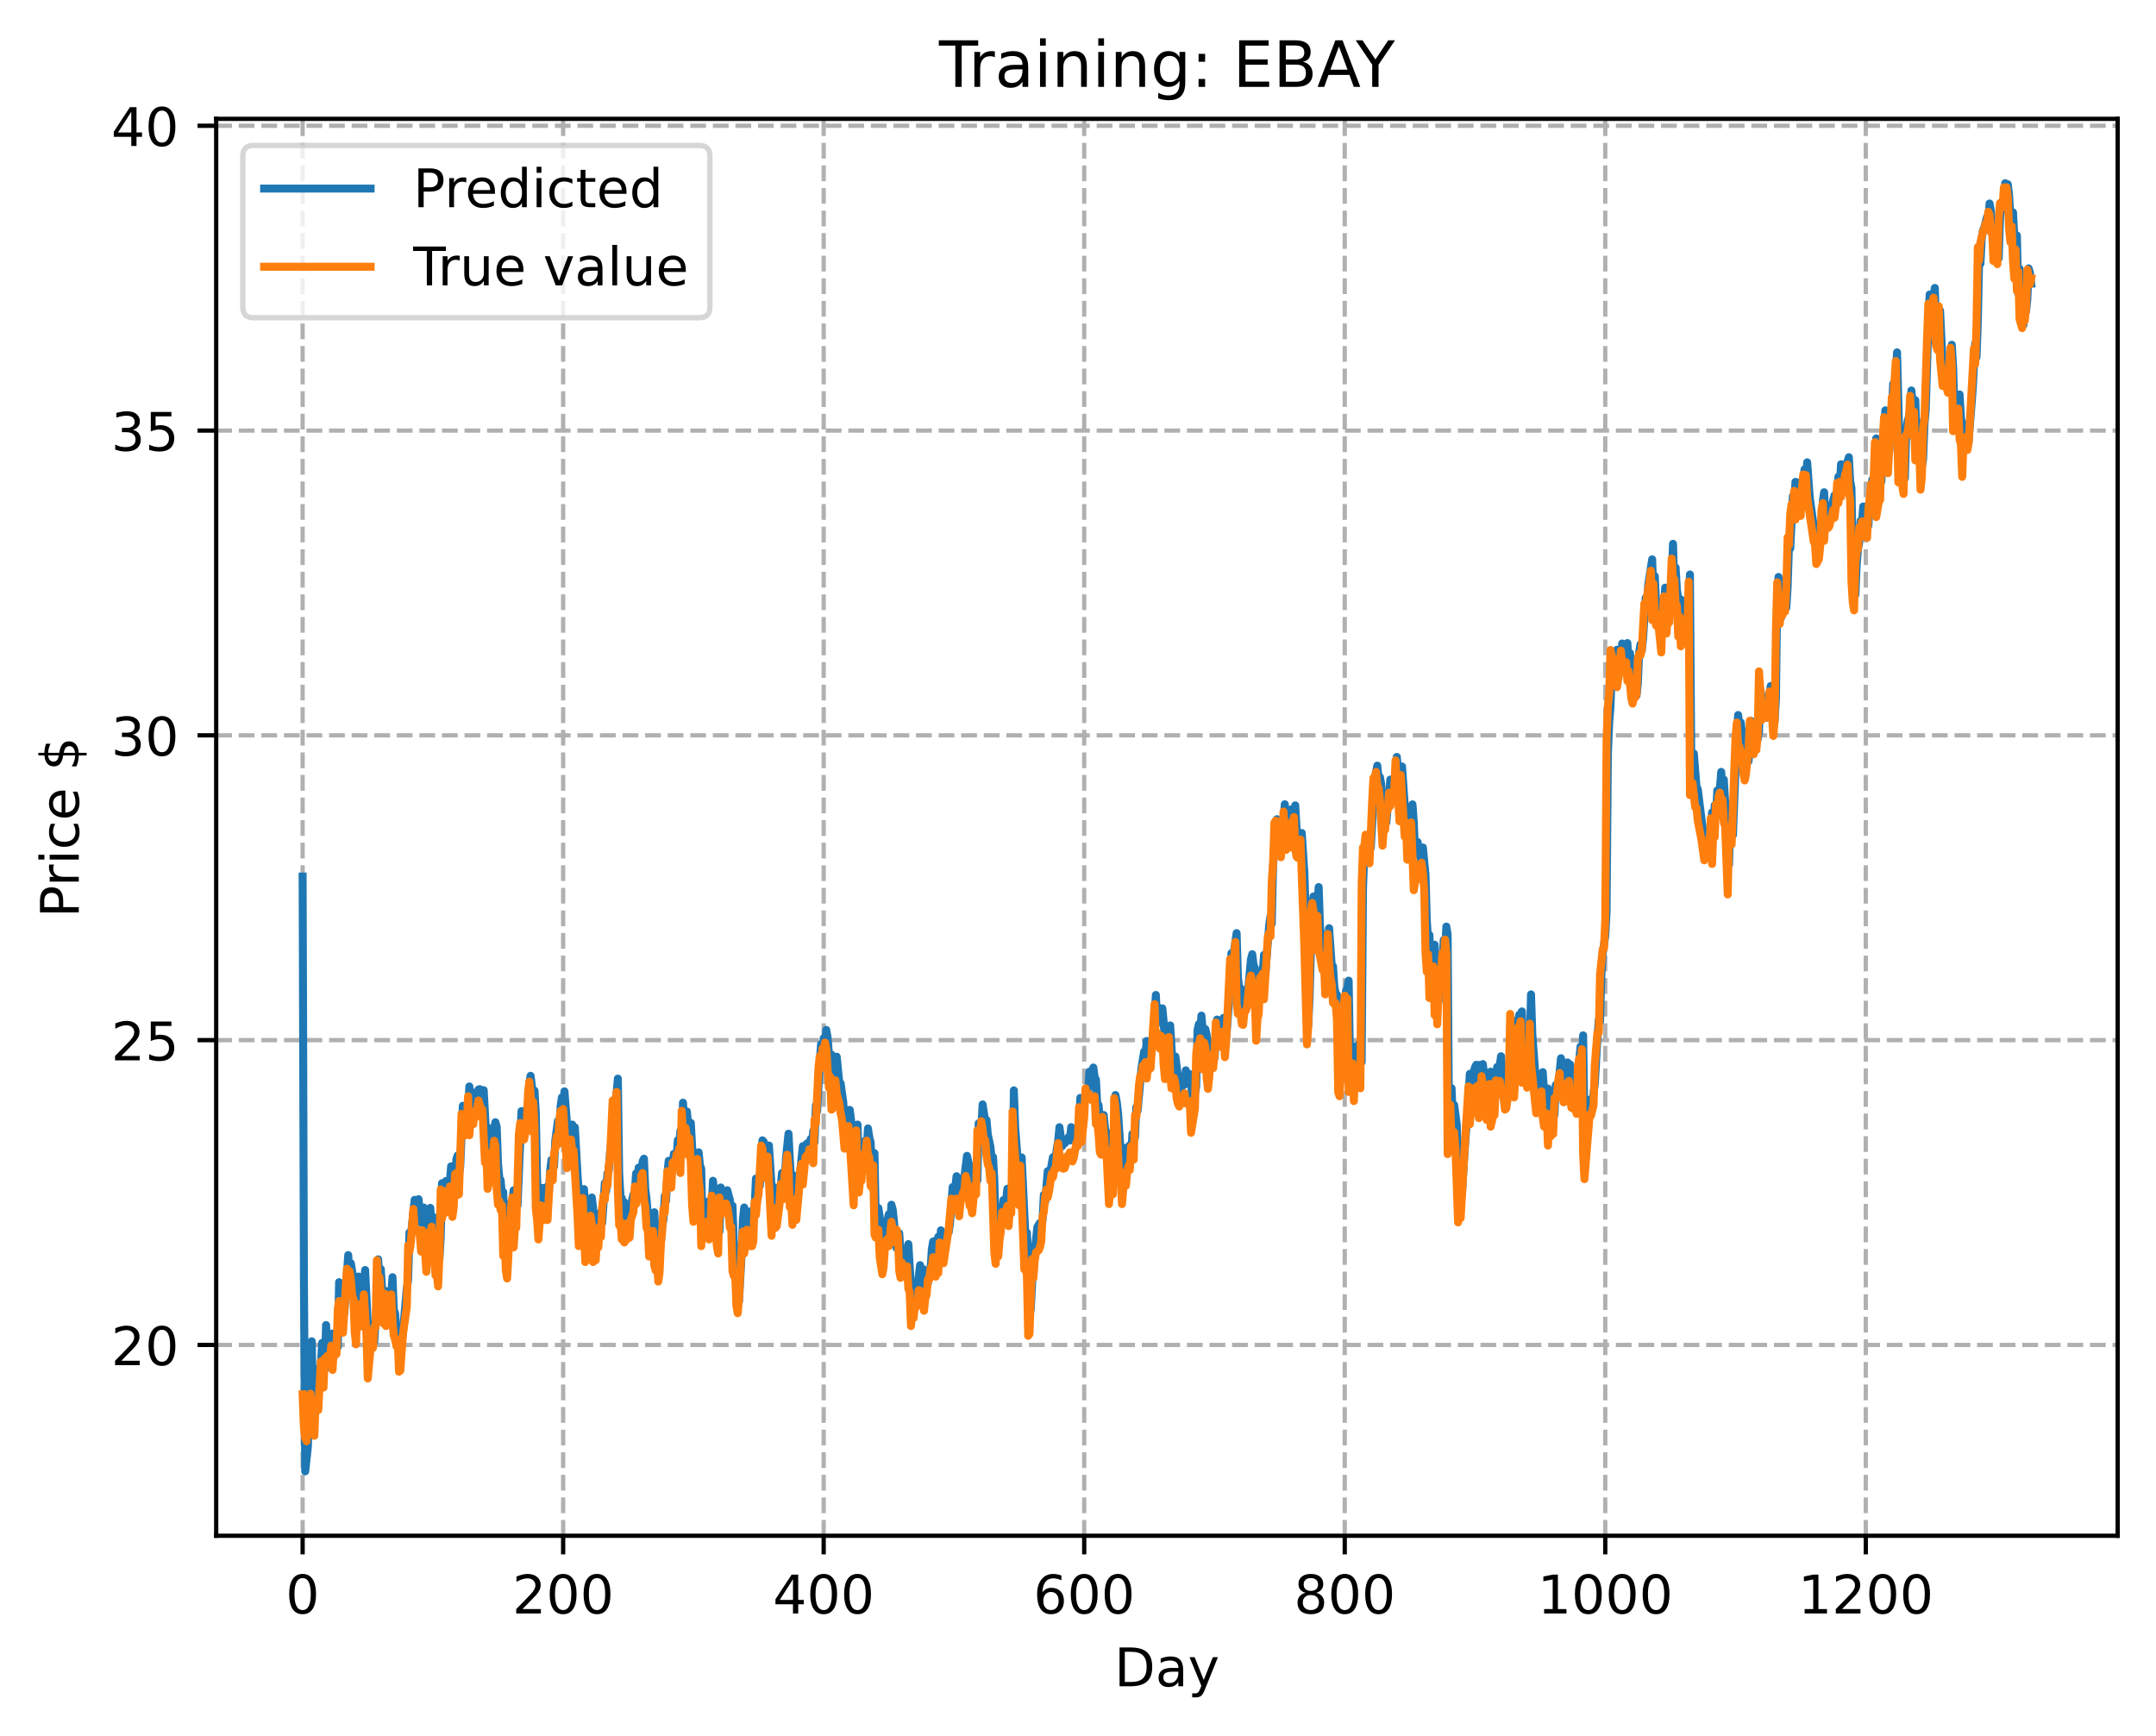 <?xml version="1.0" encoding="utf-8" standalone="no"?>
<!DOCTYPE svg PUBLIC "-//W3C//DTD SVG 1.1//EN"
  "http://www.w3.org/Graphics/SVG/1.1/DTD/svg11.dtd">
<!-- Created with matplotlib (https://matplotlib.org/) -->
<svg height="325.986pt" version="1.1" viewBox="0 0 404.923 325.986" width="404.923pt" xmlns="http://www.w3.org/2000/svg" xmlns:xlink="http://www.w3.org/1999/xlink">
 <defs>
  <style type="text/css">
*{stroke-linecap:butt;stroke-linejoin:round;}
  </style>
 </defs>
 <g id="figure_1">
  <g id="patch_1">
   <path d="M 0 325.986 
L 404.923 325.986 
L 404.923 0 
L 0 0 
z
" style="fill:#ffffff;"/>
  </g>
  <g id="axes_1">
   <g id="patch_2">
    <path d="M 40.603 288.43 
L 397.723 288.43 
L 397.723 22.318 
L 40.603 22.318 
z
" style="fill:#ffffff;"/>
   </g>
   <g id="matplotlib.axis_1">
    <g id="xtick_1">
     <g id="line2d_1">
      <path clip-path="url(#pbeda97f502)" d="M 56.836 288.43 
L 56.836 22.318 
" style="fill:none;stroke:#b0b0b0;stroke-dasharray:2.96,1.28;stroke-dashoffset:0;stroke-width:0.8;"/>
     </g>
     <g id="line2d_2">
      <defs>
       <path d="M 0 0 
L 0 3.5 
" id="ma2604dff24" style="stroke:#000000;stroke-width:0.8;"/>
      </defs>
      <g>
       <use style="stroke:#000000;stroke-width:0.8;" x="56.836" xlink:href="#ma2604dff24" y="288.43"/>
      </g>
     </g>
     <g id="text_1">
      <!-- 0 -->
      <defs>
       <path d="M 31.781 66.406 
Q 24.172 66.406 20.328 58.906 
Q 16.5 51.422 16.5 36.375 
Q 16.5 21.391 20.328 13.891 
Q 24.172 6.391 31.781 6.391 
Q 39.453 6.391 43.281 13.891 
Q 47.125 21.391 47.125 36.375 
Q 47.125 51.422 43.281 58.906 
Q 39.453 66.406 31.781 66.406 
z
M 31.781 74.219 
Q 44.047 74.219 50.516 64.516 
Q 56.984 54.828 56.984 36.375 
Q 56.984 17.969 50.516 8.266 
Q 44.047 -1.422 31.781 -1.422 
Q 19.531 -1.422 13.062 8.266 
Q 6.594 17.969 6.594 36.375 
Q 6.594 54.828 13.062 64.516 
Q 19.531 74.219 31.781 74.219 
z
" id="DejaVuSans-48"/>
      </defs>
      <g transform="translate(53.655 303.029)scale(0.1 -0.1)">
       <use xlink:href="#DejaVuSans-48"/>
      </g>
     </g>
    </g>
    <g id="xtick_2">
     <g id="line2d_3">
      <path clip-path="url(#pbeda97f502)" d="M 105.766 288.43 
L 105.766 22.318 
" style="fill:none;stroke:#b0b0b0;stroke-dasharray:2.96,1.28;stroke-dashoffset:0;stroke-width:0.8;"/>
     </g>
     <g id="line2d_4">
      <g>
       <use style="stroke:#000000;stroke-width:0.8;" x="105.766" xlink:href="#ma2604dff24" y="288.43"/>
      </g>
     </g>
     <g id="text_2">
      <!-- 200 -->
      <defs>
       <path d="M 19.188 8.297 
L 53.609 8.297 
L 53.609 0 
L 7.328 0 
L 7.328 8.297 
Q 12.938 14.109 22.625 23.891 
Q 32.328 33.688 34.812 36.531 
Q 39.547 41.844 41.422 45.531 
Q 43.312 49.219 43.312 52.781 
Q 43.312 58.594 39.234 62.25 
Q 35.156 65.922 28.609 65.922 
Q 23.969 65.922 18.812 64.312 
Q 13.672 62.703 7.812 59.422 
L 7.812 69.391 
Q 13.766 71.781 18.938 73 
Q 24.125 74.219 28.422 74.219 
Q 39.75 74.219 46.484 68.547 
Q 53.219 62.891 53.219 53.422 
Q 53.219 48.922 51.531 44.891 
Q 49.859 40.875 45.406 35.406 
Q 44.188 33.984 37.641 27.219 
Q 31.109 20.453 19.188 8.297 
z
" id="DejaVuSans-50"/>
      </defs>
      <g transform="translate(96.223 303.029)scale(0.1 -0.1)">
       <use xlink:href="#DejaVuSans-50"/>
       <use x="63.623" xlink:href="#DejaVuSans-48"/>
       <use x="127.246" xlink:href="#DejaVuSans-48"/>
      </g>
     </g>
    </g>
    <g id="xtick_3">
     <g id="line2d_5">
      <path clip-path="url(#pbeda97f502)" d="M 154.697 288.43 
L 154.697 22.318 
" style="fill:none;stroke:#b0b0b0;stroke-dasharray:2.96,1.28;stroke-dashoffset:0;stroke-width:0.8;"/>
     </g>
     <g id="line2d_6">
      <g>
       <use style="stroke:#000000;stroke-width:0.8;" x="154.697" xlink:href="#ma2604dff24" y="288.43"/>
      </g>
     </g>
     <g id="text_3">
      <!-- 400 -->
      <defs>
       <path d="M 37.797 64.312 
L 12.891 25.391 
L 37.797 25.391 
z
M 35.203 72.906 
L 47.609 72.906 
L 47.609 25.391 
L 58.016 25.391 
L 58.016 17.188 
L 47.609 17.188 
L 47.609 0 
L 37.797 0 
L 37.797 17.188 
L 4.891 17.188 
L 4.891 26.703 
z
" id="DejaVuSans-52"/>
      </defs>
      <g transform="translate(145.153 303.029)scale(0.1 -0.1)">
       <use xlink:href="#DejaVuSans-52"/>
       <use x="63.623" xlink:href="#DejaVuSans-48"/>
       <use x="127.246" xlink:href="#DejaVuSans-48"/>
      </g>
     </g>
    </g>
    <g id="xtick_4">
     <g id="line2d_7">
      <path clip-path="url(#pbeda97f502)" d="M 203.628 288.43 
L 203.628 22.318 
" style="fill:none;stroke:#b0b0b0;stroke-dasharray:2.96,1.28;stroke-dashoffset:0;stroke-width:0.8;"/>
     </g>
     <g id="line2d_8">
      <g>
       <use style="stroke:#000000;stroke-width:0.8;" x="203.628" xlink:href="#ma2604dff24" y="288.43"/>
      </g>
     </g>
     <g id="text_4">
      <!-- 600 -->
      <defs>
       <path d="M 33.016 40.375 
Q 26.375 40.375 22.484 35.828 
Q 18.609 31.297 18.609 23.391 
Q 18.609 15.531 22.484 10.953 
Q 26.375 6.391 33.016 6.391 
Q 39.656 6.391 43.531 10.953 
Q 47.406 15.531 47.406 23.391 
Q 47.406 31.297 43.531 35.828 
Q 39.656 40.375 33.016 40.375 
z
M 52.594 71.297 
L 52.594 62.312 
Q 48.875 64.062 45.094 64.984 
Q 41.312 65.922 37.594 65.922 
Q 27.828 65.922 22.672 59.328 
Q 17.531 52.734 16.797 39.406 
Q 19.672 43.656 24.016 45.922 
Q 28.375 48.188 33.594 48.188 
Q 44.578 48.188 50.953 41.516 
Q 57.328 34.859 57.328 23.391 
Q 57.328 12.156 50.688 5.359 
Q 44.047 -1.422 33.016 -1.422 
Q 20.359 -1.422 13.672 8.266 
Q 6.984 17.969 6.984 36.375 
Q 6.984 53.656 15.188 63.938 
Q 23.391 74.219 37.203 74.219 
Q 40.922 74.219 44.703 73.484 
Q 48.484 72.75 52.594 71.297 
z
" id="DejaVuSans-54"/>
      </defs>
      <g transform="translate(194.084 303.029)scale(0.1 -0.1)">
       <use xlink:href="#DejaVuSans-54"/>
       <use x="63.623" xlink:href="#DejaVuSans-48"/>
       <use x="127.246" xlink:href="#DejaVuSans-48"/>
      </g>
     </g>
    </g>
    <g id="xtick_5">
     <g id="line2d_9">
      <path clip-path="url(#pbeda97f502)" d="M 252.558 288.43 
L 252.558 22.318 
" style="fill:none;stroke:#b0b0b0;stroke-dasharray:2.96,1.28;stroke-dashoffset:0;stroke-width:0.8;"/>
     </g>
     <g id="line2d_10">
      <g>
       <use style="stroke:#000000;stroke-width:0.8;" x="252.558" xlink:href="#ma2604dff24" y="288.43"/>
      </g>
     </g>
     <g id="text_5">
      <!-- 800 -->
      <defs>
       <path d="M 31.781 34.625 
Q 24.75 34.625 20.719 30.859 
Q 16.703 27.094 16.703 20.516 
Q 16.703 13.922 20.719 10.156 
Q 24.75 6.391 31.781 6.391 
Q 38.812 6.391 42.859 10.172 
Q 46.922 13.969 46.922 20.516 
Q 46.922 27.094 42.891 30.859 
Q 38.875 34.625 31.781 34.625 
z
M 21.922 38.812 
Q 15.578 40.375 12.031 44.719 
Q 8.5 49.078 8.5 55.328 
Q 8.5 64.062 14.719 69.141 
Q 20.953 74.219 31.781 74.219 
Q 42.672 74.219 48.875 69.141 
Q 55.078 64.062 55.078 55.328 
Q 55.078 49.078 51.531 44.719 
Q 48 40.375 41.703 38.812 
Q 48.828 37.156 52.797 32.312 
Q 56.781 27.484 56.781 20.516 
Q 56.781 9.906 50.312 4.234 
Q 43.844 -1.422 31.781 -1.422 
Q 19.734 -1.422 13.25 4.234 
Q 6.781 9.906 6.781 20.516 
Q 6.781 27.484 10.781 32.312 
Q 14.797 37.156 21.922 38.812 
z
M 18.312 54.391 
Q 18.312 48.734 21.844 45.562 
Q 25.391 42.391 31.781 42.391 
Q 38.141 42.391 41.719 45.562 
Q 45.312 48.734 45.312 54.391 
Q 45.312 60.062 41.719 63.234 
Q 38.141 66.406 31.781 66.406 
Q 25.391 66.406 21.844 63.234 
Q 18.312 60.062 18.312 54.391 
z
" id="DejaVuSans-56"/>
      </defs>
      <g transform="translate(243.015 303.029)scale(0.1 -0.1)">
       <use xlink:href="#DejaVuSans-56"/>
       <use x="63.623" xlink:href="#DejaVuSans-48"/>
       <use x="127.246" xlink:href="#DejaVuSans-48"/>
      </g>
     </g>
    </g>
    <g id="xtick_6">
     <g id="line2d_11">
      <path clip-path="url(#pbeda97f502)" d="M 301.489 288.43 
L 301.489 22.318 
" style="fill:none;stroke:#b0b0b0;stroke-dasharray:2.96,1.28;stroke-dashoffset:0;stroke-width:0.8;"/>
     </g>
     <g id="line2d_12">
      <g>
       <use style="stroke:#000000;stroke-width:0.8;" x="301.489" xlink:href="#ma2604dff24" y="288.43"/>
      </g>
     </g>
     <g id="text_6">
      <!-- 1000 -->
      <defs>
       <path d="M 12.406 8.297 
L 28.516 8.297 
L 28.516 63.922 
L 10.984 60.406 
L 10.984 69.391 
L 28.422 72.906 
L 38.281 72.906 
L 38.281 8.297 
L 54.391 8.297 
L 54.391 0 
L 12.406 0 
z
" id="DejaVuSans-49"/>
      </defs>
      <g transform="translate(288.764 303.029)scale(0.1 -0.1)">
       <use xlink:href="#DejaVuSans-49"/>
       <use x="63.623" xlink:href="#DejaVuSans-48"/>
       <use x="127.246" xlink:href="#DejaVuSans-48"/>
       <use x="190.869" xlink:href="#DejaVuSans-48"/>
      </g>
     </g>
    </g>
    <g id="xtick_7">
     <g id="line2d_13">
      <path clip-path="url(#pbeda97f502)" d="M 350.419 288.43 
L 350.419 22.318 
" style="fill:none;stroke:#b0b0b0;stroke-dasharray:2.96,1.28;stroke-dashoffset:0;stroke-width:0.8;"/>
     </g>
     <g id="line2d_14">
      <g>
       <use style="stroke:#000000;stroke-width:0.8;" x="350.419" xlink:href="#ma2604dff24" y="288.43"/>
      </g>
     </g>
     <g id="text_7">
      <!-- 1200 -->
      <g transform="translate(337.694 303.029)scale(0.1 -0.1)">
       <use xlink:href="#DejaVuSans-49"/>
       <use x="63.623" xlink:href="#DejaVuSans-50"/>
       <use x="127.246" xlink:href="#DejaVuSans-48"/>
       <use x="190.869" xlink:href="#DejaVuSans-48"/>
      </g>
     </g>
    </g>
    <g id="text_8">
     <!-- Day -->
     <defs>
      <path d="M 19.672 64.797 
L 19.672 8.109 
L 31.594 8.109 
Q 46.688 8.109 53.688 14.938 
Q 60.688 21.781 60.688 36.531 
Q 60.688 51.172 53.688 57.984 
Q 46.688 64.797 31.594 64.797 
z
M 9.812 72.906 
L 30.078 72.906 
Q 51.266 72.906 61.172 64.094 
Q 71.094 55.281 71.094 36.531 
Q 71.094 17.672 61.125 8.828 
Q 51.172 0 30.078 0 
L 9.812 0 
z
" id="DejaVuSans-68"/>
      <path d="M 34.281 27.484 
Q 23.391 27.484 19.188 25 
Q 14.984 22.516 14.984 16.5 
Q 14.984 11.719 18.141 8.906 
Q 21.297 6.109 26.703 6.109 
Q 34.188 6.109 38.703 11.406 
Q 43.219 16.703 43.219 25.484 
L 43.219 27.484 
z
M 52.203 31.203 
L 52.203 0 
L 43.219 0 
L 43.219 8.297 
Q 40.141 3.328 35.547 0.953 
Q 30.953 -1.422 24.312 -1.422 
Q 15.922 -1.422 10.953 3.297 
Q 6 8.016 6 15.922 
Q 6 25.141 12.172 29.828 
Q 18.359 34.516 30.609 34.516 
L 43.219 34.516 
L 43.219 35.406 
Q 43.219 41.609 39.141 45 
Q 35.062 48.391 27.688 48.391 
Q 23 48.391 18.547 47.266 
Q 14.109 46.141 10.016 43.891 
L 10.016 52.203 
Q 14.938 54.109 19.578 55.047 
Q 24.219 56 28.609 56 
Q 40.484 56 46.344 49.844 
Q 52.203 43.703 52.203 31.203 
z
" id="DejaVuSans-97"/>
      <path d="M 32.172 -5.078 
Q 28.375 -14.844 24.75 -17.812 
Q 21.141 -20.797 15.094 -20.797 
L 7.906 -20.797 
L 7.906 -13.281 
L 13.188 -13.281 
Q 16.891 -13.281 18.938 -11.516 
Q 21 -9.766 23.484 -3.219 
L 25.094 0.875 
L 2.984 54.688 
L 12.5 54.688 
L 29.594 11.922 
L 46.688 54.688 
L 56.203 54.688 
z
" id="DejaVuSans-121"/>
     </defs>
     <g transform="translate(209.29 316.707)scale(0.1 -0.1)">
      <use xlink:href="#DejaVuSans-68"/>
      <use x="77.002" xlink:href="#DejaVuSans-97"/>
      <use x="138.281" xlink:href="#DejaVuSans-121"/>
     </g>
    </g>
   </g>
   <g id="matplotlib.axis_2">
    <g id="ytick_1">
     <g id="line2d_15">
      <path clip-path="url(#pbeda97f502)" d="M 40.603 252.595 
L 397.723 252.595 
" style="fill:none;stroke:#b0b0b0;stroke-dasharray:2.96,1.28;stroke-dashoffset:0;stroke-width:0.8;"/>
     </g>
     <g id="line2d_16">
      <defs>
       <path d="M 0 0 
L -3.5 0 
" id="m478e5f2d5a" style="stroke:#000000;stroke-width:0.8;"/>
      </defs>
      <g>
       <use style="stroke:#000000;stroke-width:0.8;" x="40.603" xlink:href="#m478e5f2d5a" y="252.595"/>
      </g>
     </g>
     <g id="text_9">
      <!-- 20 -->
      <g transform="translate(20.878 256.394)scale(0.1 -0.1)">
       <use xlink:href="#DejaVuSans-50"/>
       <use x="63.623" xlink:href="#DejaVuSans-48"/>
      </g>
     </g>
    </g>
    <g id="ytick_2">
     <g id="line2d_17">
      <path clip-path="url(#pbeda97f502)" d="M 40.603 195.351 
L 397.723 195.351 
" style="fill:none;stroke:#b0b0b0;stroke-dasharray:2.96,1.28;stroke-dashoffset:0;stroke-width:0.8;"/>
     </g>
     <g id="line2d_18">
      <g>
       <use style="stroke:#000000;stroke-width:0.8;" x="40.603" xlink:href="#m478e5f2d5a" y="195.351"/>
      </g>
     </g>
     <g id="text_10">
      <!-- 25 -->
      <defs>
       <path d="M 10.797 72.906 
L 49.516 72.906 
L 49.516 64.594 
L 19.828 64.594 
L 19.828 46.734 
Q 21.969 47.469 24.109 47.828 
Q 26.266 48.188 28.422 48.188 
Q 40.625 48.188 47.75 41.5 
Q 54.891 34.812 54.891 23.391 
Q 54.891 11.625 47.562 5.094 
Q 40.234 -1.422 26.906 -1.422 
Q 22.312 -1.422 17.547 -0.641 
Q 12.797 0.141 7.719 1.703 
L 7.719 11.625 
Q 12.109 9.234 16.797 8.062 
Q 21.484 6.891 26.703 6.891 
Q 35.156 6.891 40.078 11.328 
Q 45.016 15.766 45.016 23.391 
Q 45.016 31 40.078 35.438 
Q 35.156 39.891 26.703 39.891 
Q 22.75 39.891 18.812 39.016 
Q 14.891 38.141 10.797 36.281 
z
" id="DejaVuSans-53"/>
      </defs>
      <g transform="translate(20.878 199.151)scale(0.1 -0.1)">
       <use xlink:href="#DejaVuSans-50"/>
       <use x="63.623" xlink:href="#DejaVuSans-53"/>
      </g>
     </g>
    </g>
    <g id="ytick_3">
     <g id="line2d_19">
      <path clip-path="url(#pbeda97f502)" d="M 40.603 138.108 
L 397.723 138.108 
" style="fill:none;stroke:#b0b0b0;stroke-dasharray:2.96,1.28;stroke-dashoffset:0;stroke-width:0.8;"/>
     </g>
     <g id="line2d_20">
      <g>
       <use style="stroke:#000000;stroke-width:0.8;" x="40.603" xlink:href="#m478e5f2d5a" y="138.108"/>
      </g>
     </g>
     <g id="text_11">
      <!-- 30 -->
      <defs>
       <path d="M 40.578 39.312 
Q 47.656 37.797 51.625 33 
Q 55.609 28.219 55.609 21.188 
Q 55.609 10.406 48.188 4.484 
Q 40.766 -1.422 27.094 -1.422 
Q 22.516 -1.422 17.656 -0.516 
Q 12.797 0.391 7.625 2.203 
L 7.625 11.719 
Q 11.719 9.328 16.594 8.109 
Q 21.484 6.891 26.812 6.891 
Q 36.078 6.891 40.938 10.547 
Q 45.797 14.203 45.797 21.188 
Q 45.797 27.641 41.281 31.266 
Q 36.766 34.906 28.719 34.906 
L 20.219 34.906 
L 20.219 43.016 
L 29.109 43.016 
Q 36.375 43.016 40.234 45.922 
Q 44.094 48.828 44.094 54.297 
Q 44.094 59.906 40.109 62.906 
Q 36.141 65.922 28.719 65.922 
Q 24.656 65.922 20.016 65.031 
Q 15.375 64.156 9.812 62.312 
L 9.812 71.094 
Q 15.438 72.656 20.344 73.438 
Q 25.25 74.219 29.594 74.219 
Q 40.828 74.219 47.359 69.109 
Q 53.906 64.016 53.906 55.328 
Q 53.906 49.266 50.438 45.094 
Q 46.969 40.922 40.578 39.312 
z
" id="DejaVuSans-51"/>
      </defs>
      <g transform="translate(20.878 141.907)scale(0.1 -0.1)">
       <use xlink:href="#DejaVuSans-51"/>
       <use x="63.623" xlink:href="#DejaVuSans-48"/>
      </g>
     </g>
    </g>
    <g id="ytick_4">
     <g id="line2d_21">
      <path clip-path="url(#pbeda97f502)" d="M 40.603 80.864 
L 397.723 80.864 
" style="fill:none;stroke:#b0b0b0;stroke-dasharray:2.96,1.28;stroke-dashoffset:0;stroke-width:0.8;"/>
     </g>
     <g id="line2d_22">
      <g>
       <use style="stroke:#000000;stroke-width:0.8;" x="40.603" xlink:href="#m478e5f2d5a" y="80.864"/>
      </g>
     </g>
     <g id="text_12">
      <!-- 35 -->
      <g transform="translate(20.878 84.663)scale(0.1 -0.1)">
       <use xlink:href="#DejaVuSans-51"/>
       <use x="63.623" xlink:href="#DejaVuSans-53"/>
      </g>
     </g>
    </g>
    <g id="ytick_5">
     <g id="line2d_23">
      <path clip-path="url(#pbeda97f502)" d="M 40.603 23.62 
L 397.723 23.62 
" style="fill:none;stroke:#b0b0b0;stroke-dasharray:2.96,1.28;stroke-dashoffset:0;stroke-width:0.8;"/>
     </g>
     <g id="line2d_24">
      <g>
       <use style="stroke:#000000;stroke-width:0.8;" x="40.603" xlink:href="#m478e5f2d5a" y="23.62"/>
      </g>
     </g>
     <g id="text_13">
      <!-- 40 -->
      <g transform="translate(20.878 27.419)scale(0.1 -0.1)">
       <use xlink:href="#DejaVuSans-52"/>
       <use x="63.623" xlink:href="#DejaVuSans-48"/>
      </g>
     </g>
    </g>
    <g id="text_14">
     <!-- Price $ -->
     <defs>
      <path d="M 19.672 64.797 
L 19.672 37.406 
L 32.078 37.406 
Q 38.969 37.406 42.719 40.969 
Q 46.484 44.531 46.484 51.125 
Q 46.484 57.672 42.719 61.234 
Q 38.969 64.797 32.078 64.797 
z
M 9.812 72.906 
L 32.078 72.906 
Q 44.344 72.906 50.609 67.359 
Q 56.891 61.812 56.891 51.125 
Q 56.891 40.328 50.609 34.812 
Q 44.344 29.297 32.078 29.297 
L 19.672 29.297 
L 19.672 0 
L 9.812 0 
z
" id="DejaVuSans-80"/>
      <path d="M 41.109 46.297 
Q 39.594 47.172 37.812 47.578 
Q 36.031 48 33.891 48 
Q 26.266 48 22.188 43.047 
Q 18.109 38.094 18.109 28.812 
L 18.109 0 
L 9.078 0 
L 9.078 54.688 
L 18.109 54.688 
L 18.109 46.188 
Q 20.953 51.172 25.484 53.578 
Q 30.031 56 36.531 56 
Q 37.453 56 38.578 55.875 
Q 39.703 55.766 41.062 55.516 
z
" id="DejaVuSans-114"/>
      <path d="M 9.422 54.688 
L 18.406 54.688 
L 18.406 0 
L 9.422 0 
z
M 9.422 75.984 
L 18.406 75.984 
L 18.406 64.594 
L 9.422 64.594 
z
" id="DejaVuSans-105"/>
      <path d="M 48.781 52.594 
L 48.781 44.188 
Q 44.969 46.297 41.141 47.344 
Q 37.312 48.391 33.406 48.391 
Q 24.656 48.391 19.812 42.844 
Q 14.984 37.312 14.984 27.297 
Q 14.984 17.281 19.812 11.734 
Q 24.656 6.203 33.406 6.203 
Q 37.312 6.203 41.141 7.25 
Q 44.969 8.297 48.781 10.406 
L 48.781 2.094 
Q 45.016 0.344 40.984 -0.531 
Q 36.969 -1.422 32.422 -1.422 
Q 20.062 -1.422 12.781 6.344 
Q 5.516 14.109 5.516 27.297 
Q 5.516 40.672 12.859 48.328 
Q 20.219 56 33.016 56 
Q 37.156 56 41.109 55.141 
Q 45.062 54.297 48.781 52.594 
z
" id="DejaVuSans-99"/>
      <path d="M 56.203 29.594 
L 56.203 25.203 
L 14.891 25.203 
Q 15.484 15.922 20.484 11.062 
Q 25.484 6.203 34.422 6.203 
Q 39.594 6.203 44.453 7.469 
Q 49.312 8.734 54.109 11.281 
L 54.109 2.781 
Q 49.266 0.734 44.188 -0.344 
Q 39.109 -1.422 33.891 -1.422 
Q 20.797 -1.422 13.156 6.188 
Q 5.516 13.812 5.516 26.812 
Q 5.516 40.234 12.766 48.109 
Q 20.016 56 32.328 56 
Q 43.359 56 49.781 48.891 
Q 56.203 41.797 56.203 29.594 
z
M 47.219 32.234 
Q 47.125 39.594 43.094 43.984 
Q 39.062 48.391 32.422 48.391 
Q 24.906 48.391 20.391 44.141 
Q 15.875 39.891 15.188 32.172 
z
" id="DejaVuSans-101"/>
      <path id="DejaVuSans-32"/>
      <path d="M 33.797 -14.703 
L 28.906 -14.703 
L 28.859 0 
Q 23.734 0.094 18.609 1.188 
Q 13.484 2.297 8.297 4.5 
L 8.297 13.281 
Q 13.281 10.156 18.375 8.562 
Q 23.484 6.984 28.906 6.938 
L 28.906 29.203 
Q 18.109 30.953 13.203 35.156 
Q 8.297 39.359 8.297 46.688 
Q 8.297 54.641 13.625 59.219 
Q 18.953 63.812 28.906 64.5 
L 28.906 75.984 
L 33.797 75.984 
L 33.797 64.656 
Q 38.328 64.453 42.578 63.688 
Q 46.828 62.938 50.875 61.625 
L 50.875 53.078 
Q 46.828 55.125 42.547 56.25 
Q 38.281 57.375 33.797 57.562 
L 33.797 36.719 
Q 44.875 35.016 50.094 30.609 
Q 55.328 26.219 55.328 18.609 
Q 55.328 10.359 49.781 5.594 
Q 44.234 0.828 33.797 0.094 
z
M 28.906 37.594 
L 28.906 57.625 
Q 23.25 56.984 20.266 54.391 
Q 17.281 51.812 17.281 47.516 
Q 17.281 43.312 20.031 40.969 
Q 22.797 38.625 28.906 37.594 
z
M 33.797 28.219 
L 33.797 7.078 
Q 39.984 7.906 43.141 10.594 
Q 46.297 13.281 46.297 17.672 
Q 46.297 21.969 43.281 24.5 
Q 40.281 27.047 33.797 28.219 
z
" id="DejaVuSans-36"/>
     </defs>
     <g transform="translate(14.798 172.342)rotate(-90)scale(0.1 -0.1)">
      <use xlink:href="#DejaVuSans-80"/>
      <use x="58.553" xlink:href="#DejaVuSans-114"/>
      <use x="99.666" xlink:href="#DejaVuSans-105"/>
      <use x="127.449" xlink:href="#DejaVuSans-99"/>
      <use x="182.43" xlink:href="#DejaVuSans-101"/>
      <use x="243.953" xlink:href="#DejaVuSans-32"/>
      <use x="275.74" xlink:href="#DejaVuSans-36"/>
     </g>
    </g>
   </g>
   <g id="line2d_25">
    <path clip-path="url(#pbeda97f502)" d="M 56.836 164.628 
L 57.081 240.647 
L 57.325 276.334 
L 57.814 271.837 
L 58.304 257.395 
L 58.548 251.908 
L 58.793 263.399 
L 59.038 264.311 
L 59.282 264.001 
L 59.527 257.525 
L 59.772 257.072 
L 60.016 260.441 
L 60.506 252.205 
L 60.995 257.209 
L 61.24 248.865 
L 61.484 252.424 
L 61.729 251.098 
L 62.218 254.423 
L 62.463 250.452 
L 62.708 254.837 
L 62.952 251.313 
L 63.197 251.648 
L 63.441 252.972 
L 63.686 240.806 
L 63.931 241.553 
L 64.175 244.705 
L 64.42 245.074 
L 64.665 246.648 
L 65.399 235.718 
L 65.643 239.931 
L 65.888 237.25 
L 66.622 241.674 
L 67.111 248.367 
L 67.356 239.752 
L 67.601 244.006 
L 67.845 244.435 
L 68.09 242.928 
L 68.335 242.491 
L 68.579 238.521 
L 69.313 253.687 
L 69.558 252.689 
L 69.802 250.189 
L 70.047 250.326 
L 70.292 252.022 
L 70.536 248.103 
L 70.781 246.747 
L 71.026 236.52 
L 71.27 240.634 
L 71.515 238.339 
L 72.004 245.944 
L 72.249 245.098 
L 72.494 242.485 
L 72.738 245.885 
L 72.983 242.757 
L 73.228 246.259 
L 73.717 239.87 
L 73.962 246.027 
L 74.206 246.621 
L 74.451 250.418 
L 74.696 251.254 
L 74.94 250.169 
L 75.185 252.141 
L 75.429 252.834 
L 76.408 241.955 
L 76.653 240.415 
L 76.897 231.488 
L 77.142 232.306 
L 77.631 227.756 
L 77.876 225.344 
L 78.365 228.415 
L 78.61 225.223 
L 79.099 229.643 
L 79.344 229.178 
L 79.589 226.794 
L 79.833 227.829 
L 80.323 235.752 
L 80.812 226.857 
L 81.056 230.392 
L 81.301 228.5 
L 81.546 231.742 
L 81.79 232.245 
L 82.035 236.581 
L 82.28 233.541 
L 82.524 236.54 
L 82.769 232.391 
L 83.014 222.221 
L 83.258 225.332 
L 83.748 221.818 
L 83.992 223.811 
L 84.237 222.205 
L 84.482 222.079 
L 84.726 219.056 
L 85.216 223.833 
L 85.46 222.764 
L 85.705 217.746 
L 85.95 217.013 
L 86.194 220.7 
L 86.439 219.026 
L 86.928 207.678 
L 87.173 209.488 
L 87.417 210.21 
L 87.662 208.148 
L 87.907 208.526 
L 88.151 204.047 
L 88.396 209.103 
L 88.641 205.112 
L 88.885 208.372 
L 89.13 207.504 
L 89.375 205.295 
L 89.619 207.241 
L 89.864 204.636 
L 90.109 204.557 
L 90.353 205.557 
L 90.843 204.75 
L 91.332 213.687 
L 91.577 211.75 
L 91.821 216.455 
L 92.066 216.043 
L 92.311 215.344 
L 92.8 212.002 
L 93.044 210.769 
L 93.289 211.665 
L 93.534 218.566 
L 93.778 221.239 
L 94.023 221.653 
L 94.268 224.427 
L 94.512 223.88 
L 94.757 231.035 
L 95.002 226.112 
L 95.246 231.22 
L 95.491 233.879 
L 95.98 226.283 
L 96.225 225.67 
L 96.47 223.549 
L 96.714 228.304 
L 96.959 225.668 
L 97.204 226.39 
L 97.938 208.688 
L 98.182 211.821 
L 98.427 209.664 
L 98.672 212.005 
L 98.916 208.246 
L 99.161 207.629 
L 99.405 203.4 
L 99.65 202.049 
L 99.895 203.961 
L 100.139 207.988 
L 100.384 204.847 
L 100.629 209.005 
L 100.873 221.554 
L 101.363 229.071 
L 101.852 223.115 
L 102.097 224.846 
L 102.341 224.367 
L 102.586 222.982 
L 102.831 224.856 
L 103.075 224.122 
L 103.32 219.923 
L 103.565 217.843 
L 104.054 219.068 
L 104.299 214.096 
L 104.788 210.518 
L 105.032 213.191 
L 105.277 207.818 
L 105.522 206.114 
L 105.766 210.046 
L 106.011 204.967 
L 106.745 214.341 
L 107.234 215.482 
L 107.479 211.21 
L 107.724 213.145 
L 107.968 211.733 
L 108.458 220.402 
L 108.947 228.388 
L 109.192 228.431 
L 109.436 229.476 
L 109.681 223.323 
L 110.17 230.689 
L 110.415 228.841 
L 110.66 230.634 
L 110.904 226.343 
L 111.149 224.902 
L 111.393 226.886 
L 111.638 231.624 
L 111.883 230.626 
L 112.127 233.467 
L 112.372 229.225 
L 112.617 230.442 
L 112.861 227.622 
L 113.106 229.667 
L 113.595 222.198 
L 113.84 223.72 
L 114.085 220.372 
L 114.329 219.854 
L 114.574 216.332 
L 114.819 214.438 
L 115.063 211.478 
L 115.308 206.595 
L 115.553 208.217 
L 116.042 202.575 
L 116.287 220.299 
L 116.531 224.707 
L 116.776 225.022 
L 117.02 228.507 
L 117.265 225.811 
L 117.51 228.474 
L 117.754 226.274 
L 117.999 228.691 
L 118.244 226.641 
L 118.488 228.426 
L 118.733 225.274 
L 118.978 224.312 
L 119.222 223.859 
L 119.467 220.381 
L 119.712 222.887 
L 119.956 219.282 
L 120.446 222.157 
L 120.69 218.112 
L 120.935 217.623 
L 121.18 223.17 
L 121.424 225.168 
L 121.669 228.175 
L 121.914 228.587 
L 122.158 233.332 
L 122.403 231.897 
L 122.892 227.678 
L 123.137 232.588 
L 123.381 233.425 
L 123.626 231.224 
L 123.871 235.485 
L 124.115 233.484 
L 124.36 230.23 
L 124.605 229.092 
L 124.849 224.629 
L 125.094 225.526 
L 125.339 220.568 
L 125.583 218.014 
L 125.828 218.833 
L 126.317 219.133 
L 126.562 216.71 
L 126.807 217.781 
L 127.051 218.083 
L 127.296 214.152 
L 127.541 215.31 
L 127.785 212.395 
L 128.03 215.823 
L 128.275 207.097 
L 128.519 210.339 
L 128.764 209.761 
L 129.008 208.748 
L 129.498 213.847 
L 129.742 210.898 
L 130.476 224.099 
L 130.966 217.426 
L 131.21 216.421 
L 131.455 218.843 
L 131.7 219.536 
L 131.944 230.72 
L 132.189 228.327 
L 132.434 229.432 
L 132.678 229.105 
L 132.923 230.356 
L 133.168 225.573 
L 133.412 228.523 
L 133.657 227.432 
L 133.902 221.762 
L 134.146 224.095 
L 134.391 224.027 
L 134.636 225.264 
L 135.125 231.285 
L 135.369 223.022 
L 135.614 225.039 
L 135.859 223.848 
L 136.103 225.581 
L 136.593 223.546 
L 137.082 225.398 
L 137.327 227.721 
L 137.571 226.45 
L 137.816 233.301 
L 138.061 236.27 
L 138.305 236.232 
L 138.795 244.408 
L 139.284 235.558 
L 139.529 229.022 
L 139.773 226.784 
L 140.018 231.696 
L 140.507 227.56 
L 140.752 229.423 
L 140.996 227.503 
L 141.241 230.511 
L 141.73 226.748 
L 141.975 221.353 
L 142.22 224.175 
L 142.464 222.825 
L 142.709 222.713 
L 143.198 214.168 
L 143.443 214.442 
L 143.688 217.026 
L 143.932 215.797 
L 144.177 217.841 
L 144.422 215.142 
L 145.156 226.716 
L 145.4 223 
L 145.645 225.348 
L 145.89 226.354 
L 146.134 226.142 
L 146.624 222.779 
L 146.868 220.306 
L 147.113 220.694 
L 147.357 222.576 
L 147.602 217.666 
L 148.091 212.922 
L 148.581 222.212 
L 148.825 220.6 
L 149.07 224.598 
L 149.315 221.151 
L 149.559 222.154 
L 149.804 225.682 
L 150.293 219.891 
L 150.783 215.262 
L 151.027 218.639 
L 151.272 217.092 
L 151.517 214.802 
L 151.761 214.652 
L 152.006 216.629 
L 152.251 213.914 
L 152.495 214.914 
L 152.74 212.394 
L 152.984 214.49 
L 153.229 207.592 
L 153.474 208.67 
L 153.963 199.337 
L 154.208 196.09 
L 154.452 199.248 
L 154.697 194.998 
L 154.942 197.553 
L 155.186 193.438 
L 155.431 194.84 
L 155.676 197.902 
L 155.92 198.741 
L 156.165 198.07 
L 156.41 203.511 
L 156.654 203.486 
L 156.899 200.107 
L 157.144 198.459 
L 157.633 203.394 
L 157.878 203.453 
L 158.367 206.936 
L 158.856 213.727 
L 159.101 212.604 
L 159.59 208.451 
L 159.835 210.344 
L 160.569 220.531 
L 160.813 214.468 
L 161.058 211.211 
L 161.303 218.613 
L 161.547 220.178 
L 161.792 218.022 
L 162.037 219.407 
L 162.526 214.217 
L 162.771 215.804 
L 163.015 211.931 
L 163.26 213.624 
L 163.505 214.499 
L 163.749 218.922 
L 163.994 220.14 
L 164.239 216.581 
L 164.483 229.504 
L 164.728 229.953 
L 164.972 226.886 
L 165.217 228.535 
L 165.706 233.935 
L 165.951 235.319 
L 166.44 229.387 
L 166.685 229.137 
L 166.93 228.049 
L 167.174 229.904 
L 167.419 226.264 
L 167.664 227.168 
L 167.908 229.467 
L 168.153 233.102 
L 168.398 234.423 
L 168.642 231.498 
L 168.887 231.625 
L 169.132 235.363 
L 169.376 236.871 
L 169.621 235.045 
L 169.866 236.074 
L 170.11 236.315 
L 170.6 233.656 
L 171.333 245.643 
L 171.578 243.271 
L 171.823 244.925 
L 172.067 241.098 
L 172.312 241.928 
L 172.801 237.61 
L 173.046 239.576 
L 173.291 239.913 
L 173.535 238.428 
L 173.78 241.388 
L 174.025 241.37 
L 174.269 240.961 
L 174.514 238.58 
L 174.759 238.648 
L 175.003 234.679 
L 175.248 233.174 
L 175.493 233.091 
L 175.737 233.777 
L 175.982 235.418 
L 176.227 232.272 
L 176.471 237.075 
L 176.716 231.075 
L 176.96 232.279 
L 177.45 233.709 
L 177.939 231.682 
L 178.184 231.402 
L 178.428 229.687 
L 178.918 222.946 
L 179.162 225.165 
L 179.652 220.906 
L 179.896 221.269 
L 180.141 223.762 
L 180.386 224.62 
L 181.12 221.047 
L 181.609 217.085 
L 182.098 219.299 
L 182.343 223.041 
L 182.588 223.38 
L 182.832 224.301 
L 183.077 222.849 
L 183.321 219.722 
L 183.566 221.688 
L 183.811 210.956 
L 184.055 212.669 
L 184.3 212.108 
L 184.545 207.427 
L 185.034 210.61 
L 185.279 210.359 
L 185.523 213.095 
L 186.013 215.372 
L 186.257 217.846 
L 186.502 217.308 
L 186.747 221.611 
L 186.991 230.574 
L 187.236 233.558 
L 187.481 228.341 
L 187.725 232.082 
L 188.459 225.375 
L 188.704 226.776 
L 188.948 225.697 
L 189.193 223.257 
L 189.438 223.266 
L 189.682 226.399 
L 189.927 223.324 
L 190.172 224.815 
L 190.416 204.783 
L 190.661 211.655 
L 191.395 221.413 
L 191.64 224.083 
L 191.884 217.382 
L 192.374 227.741 
L 192.618 232.658 
L 192.863 231.508 
L 193.108 235.981 
L 193.352 247.15 
L 193.597 245.792 
L 193.842 241.138 
L 194.086 234.084 
L 194.331 235.142 
L 194.82 230.473 
L 195.309 229.676 
L 195.554 229.813 
L 195.799 229.261 
L 196.043 224.399 
L 196.288 225.775 
L 196.777 219.948 
L 197.022 221.144 
L 197.267 220.057 
L 197.756 217.331 
L 198.001 219.362 
L 198.49 215.721 
L 198.735 214.268 
L 198.979 211.698 
L 199.469 215.292 
L 199.713 214.725 
L 199.958 214.743 
L 200.447 214.095 
L 200.692 213.545 
L 200.936 214.212 
L 201.181 211.689 
L 201.426 213.63 
L 201.67 214.184 
L 202.16 211.874 
L 202.404 211.638 
L 202.649 213.23 
L 202.894 206.199 
L 203.138 209.597 
L 203.383 210.232 
L 203.628 207.36 
L 204.117 204.349 
L 204.362 205.222 
L 204.606 201.277 
L 204.851 201.854 
L 205.096 201.332 
L 205.34 200.497 
L 205.585 202.331 
L 205.83 202.781 
L 206.074 207.418 
L 206.319 207.533 
L 207.053 215.108 
L 207.297 209.422 
L 207.542 211.978 
L 207.787 212.81 
L 208.031 212.774 
L 208.521 222.25 
L 208.765 219.853 
L 209.01 218.96 
L 209.255 221.21 
L 209.499 205.66 
L 209.744 206.97 
L 209.989 209.075 
L 210.478 216.487 
L 210.723 216.579 
L 210.967 220.614 
L 211.457 215.565 
L 211.701 218.605 
L 211.946 216.014 
L 212.191 215.082 
L 212.435 217.472 
L 212.68 212.965 
L 212.924 213.718 
L 213.169 213.639 
L 213.414 207.942 
L 213.658 208.6 
L 214.392 200.5 
L 214.882 197.494 
L 215.126 197.993 
L 215.371 195.509 
L 215.616 197.881 
L 215.86 197.019 
L 216.105 198.266 
L 216.35 196.743 
L 216.839 191.129 
L 217.084 186.863 
L 217.328 192.154 
L 217.573 189.227 
L 218.062 191.32 
L 218.307 189.383 
L 218.551 191.931 
L 219.041 200.28 
L 219.285 199.104 
L 219.775 192.589 
L 220.264 200.722 
L 220.753 198.43 
L 221.243 202.351 
L 221.732 205.648 
L 221.977 202.153 
L 222.221 202.102 
L 222.466 203.727 
L 222.711 201.019 
L 222.955 202.6 
L 223.2 201.946 
L 223.445 201.729 
L 223.689 202.206 
L 223.934 207.609 
L 224.179 205.649 
L 224.423 205.454 
L 224.668 204.024 
L 224.912 193.482 
L 225.157 192.349 
L 225.402 193.609 
L 225.646 190.744 
L 226.136 196.517 
L 226.38 193.278 
L 226.625 194.372 
L 227.114 200.798 
L 227.359 199.275 
L 227.604 195.608 
L 228.093 198.675 
L 228.338 195.825 
L 228.582 191.484 
L 228.827 193.687 
L 229.072 191.828 
L 229.561 193.602 
L 229.806 191.156 
L 230.05 192.044 
L 230.295 194.998 
L 230.784 188.68 
L 231.273 179.026 
L 231.518 180.356 
L 232.252 175.249 
L 232.497 183.445 
L 232.741 185.824 
L 232.986 185.577 
L 233.231 186.704 
L 233.72 189.856 
L 233.965 186.567 
L 234.209 186.501 
L 234.454 185.478 
L 234.943 180.17 
L 235.188 179.213 
L 235.433 181.267 
L 235.677 181.797 
L 235.922 183.649 
L 236.167 190.199 
L 236.411 187.341 
L 236.656 187.371 
L 236.9 182.998 
L 237.145 182.717 
L 237.39 179.346 
L 237.634 183.125 
L 238.368 173.772 
L 238.613 172.073 
L 238.858 173.486 
L 239.102 162.474 
L 239.836 153.854 
L 240.081 156.567 
L 240.326 156.713 
L 240.57 155.573 
L 240.815 158.387 
L 241.304 151.054 
L 241.549 155.106 
L 241.794 156.663 
L 242.283 153.199 
L 242.527 152.004 
L 242.772 155.732 
L 243.261 151.259 
L 243.751 160.019 
L 243.995 160.302 
L 244.24 156.789 
L 244.485 156.442 
L 244.974 163.913 
L 245.463 178.879 
L 245.708 192.568 
L 245.953 187.382 
L 246.442 170.586 
L 246.687 168.364 
L 246.931 169.286 
L 247.176 173.772 
L 247.665 166.598 
L 247.91 173.925 
L 248.155 176.119 
L 248.399 176.724 
L 248.644 179.901 
L 248.888 178.295 
L 249.133 183.165 
L 249.378 180.647 
L 249.622 174.321 
L 250.112 181.364 
L 250.356 181.482 
L 250.601 185.299 
L 250.846 186.618 
L 251.09 186.806 
L 251.335 188.738 
L 251.58 198.213 
L 251.824 200.939 
L 252.558 190.479 
L 252.803 186.055 
L 253.048 185.714 
L 253.292 184.182 
L 253.537 198.276 
L 253.782 199.398 
L 254.271 196.573 
L 254.515 201.368 
L 254.76 197.568 
L 255.249 196.04 
L 255.739 199.478 
L 255.983 167.088 
L 256.228 160.213 
L 256.473 160.449 
L 256.717 156.846 
L 256.962 157.584 
L 257.207 157.54 
L 257.451 159.219 
L 258.185 146.376 
L 258.675 143.795 
L 258.919 146.281 
L 259.164 145.929 
L 259.409 147.303 
L 259.898 154.701 
L 260.143 153.299 
L 260.387 154.461 
L 260.632 151.034 
L 260.876 149.726 
L 261.121 146.408 
L 261.366 149.185 
L 261.61 146.87 
L 261.855 147.109 
L 262.1 146.069 
L 262.344 142.162 
L 262.589 145.183 
L 262.834 145.679 
L 263.078 149.809 
L 263.323 143.964 
L 264.057 154.592 
L 264.302 151.967 
L 264.546 158.57 
L 265.28 151.067 
L 265.525 154.392 
L 265.77 160.456 
L 266.014 159.803 
L 266.259 158.158 
L 266.503 160.365 
L 266.748 160.837 
L 266.993 162.414 
L 267.237 159.168 
L 267.727 164.28 
L 267.971 172.863 
L 268.216 176.788 
L 268.461 175.59 
L 268.705 182.098 
L 268.95 181.478 
L 269.195 178.805 
L 269.439 177.426 
L 269.684 183.551 
L 269.929 180.805 
L 270.173 188.149 
L 270.418 183.191 
L 270.663 183.472 
L 270.907 180.759 
L 271.152 176.542 
L 271.397 179.271 
L 271.641 174.023 
L 271.886 175.59 
L 272.131 210.132 
L 272.375 209.077 
L 272.62 204.38 
L 272.864 209.921 
L 273.109 207.517 
L 273.598 211.189 
L 273.843 218.955 
L 274.088 223.139 
L 274.332 220.411 
L 274.577 224.353 
L 275.066 216.249 
L 275.8 206.357 
L 276.045 201.675 
L 276.29 206.533 
L 276.779 201.368 
L 277.024 200.456 
L 277.268 199.984 
L 277.513 203.607 
L 277.758 200.006 
L 278.002 205.078 
L 278.247 204.539 
L 278.491 199.849 
L 278.981 203.602 
L 279.225 203.968 
L 279.47 207.362 
L 279.959 201.279 
L 280.204 207.17 
L 280.938 204.947 
L 281.183 200.392 
L 281.427 201.767 
L 281.917 198.379 
L 282.406 203.709 
L 282.651 203.387 
L 282.895 205.003 
L 283.14 203.409 
L 283.385 204.033 
L 283.629 201.236 
L 283.874 191.551 
L 284.118 200.992 
L 284.363 201.949 
L 284.608 201.559 
L 284.852 198.372 
L 285.097 191.838 
L 285.342 190.58 
L 285.586 190.455 
L 285.831 189.957 
L 286.076 198.625 
L 286.32 195.87 
L 286.565 195.242 
L 287.054 199.99 
L 287.299 196.617 
L 287.544 186.758 
L 287.788 194.299 
L 288.522 203.922 
L 288.767 206.044 
L 289.012 205.165 
L 289.256 204.846 
L 289.746 201.361 
L 289.99 204.842 
L 290.235 206.463 
L 290.479 204.666 
L 290.724 204.442 
L 290.969 210.14 
L 291.213 206.075 
L 291.458 208.926 
L 291.703 206.76 
L 291.947 209.378 
L 292.192 203.793 
L 292.437 204.931 
L 292.681 203.731 
L 293.171 198.755 
L 293.415 202.131 
L 293.66 200.313 
L 293.905 202.949 
L 294.149 202.8 
L 294.394 199.54 
L 294.639 201.135 
L 294.883 199.901 
L 295.373 204.606 
L 295.617 205.486 
L 295.862 204.061 
L 296.351 207.644 
L 296.596 199.104 
L 296.84 196.534 
L 297.085 200.07 
L 297.33 194.448 
L 297.574 210.412 
L 297.819 216.538 
L 298.798 206.432 
L 299.042 207.32 
L 299.532 203.454 
L 300.021 194.821 
L 300.266 191.556 
L 300.51 191.843 
L 300.755 183.051 
L 301 179.104 
L 301.489 175.778 
L 301.734 171.249 
L 301.978 141.687 
L 302.223 135.695 
L 302.467 132.686 
L 302.712 126.214 
L 302.957 124.911 
L 303.201 124.569 
L 303.446 123.885 
L 303.691 122.029 
L 303.935 126.839 
L 304.425 123.836 
L 304.669 120.854 
L 304.914 123.549 
L 305.159 123.912 
L 305.648 120.776 
L 305.893 125.09 
L 306.137 122.675 
L 306.627 128.256 
L 306.871 129.912 
L 307.116 128.931 
L 307.361 130.626 
L 307.605 128.382 
L 307.85 122.527 
L 308.094 121.027 
L 308.339 122.191 
L 308.584 120.023 
L 309.073 112.313 
L 309.318 113.524 
L 309.562 109.794 
L 310.296 105.056 
L 310.541 112.356 
L 310.786 108.194 
L 311.03 113.13 
L 311.275 114.74 
L 311.52 113.084 
L 311.764 116.248 
L 312.254 119.227 
L 312.743 110.368 
L 312.988 112.448 
L 313.232 116.075 
L 313.477 112.961 
L 313.722 115.208 
L 314.211 102.134 
L 314.455 110.24 
L 314.7 106.601 
L 314.945 110.766 
L 315.189 112.428 
L 315.434 116.59 
L 315.679 112.568 
L 315.923 117.6 
L 316.168 118.036 
L 316.413 117.105 
L 316.657 113.431 
L 316.902 113.885 
L 317.147 115.407 
L 317.391 107.899 
L 317.636 142.509 
L 317.881 143.521 
L 318.125 141.524 
L 318.615 147.724 
L 318.859 148.2 
L 320.327 159.909 
L 320.572 155.946 
L 320.816 159.048 
L 321.061 156.977 
L 321.306 157.125 
L 321.55 152.589 
L 321.795 157.313 
L 322.04 151.255 
L 322.284 153.422 
L 322.529 148.453 
L 322.774 151.259 
L 323.263 144.971 
L 323.508 148.272 
L 323.752 146.409 
L 323.997 150.499 
L 324.242 152.637 
L 324.731 162.37 
L 324.976 153.612 
L 325.22 154.597 
L 325.465 156.847 
L 326.199 138.042 
L 326.443 134.285 
L 326.688 136.602 
L 326.933 135.68 
L 327.177 137.942 
L 327.422 139.033 
L 327.911 143.405 
L 328.156 143.015 
L 328.401 142.972 
L 328.645 140.242 
L 328.89 135.399 
L 329.135 136.035 
L 329.379 136.007 
L 329.624 137.604 
L 329.869 136.631 
L 330.113 138.849 
L 330.358 137.471 
L 330.603 129.512 
L 330.847 130.733 
L 331.092 134.209 
L 331.337 132.514 
L 331.581 132.413 
L 331.826 134.811 
L 332.56 128.84 
L 332.804 129.392 
L 333.294 135.388 
L 333.538 131.36 
L 333.783 112.567 
L 334.028 108.358 
L 334.517 115.986 
L 334.762 111.894 
L 335.006 114.298 
L 335.251 112.635 
L 335.496 114.125 
L 335.74 110.236 
L 335.985 102.503 
L 336.23 102.988 
L 336.719 93.198 
L 336.964 95.625 
L 337.208 90.504 
L 337.453 95.057 
L 337.942 90.583 
L 338.431 94.874 
L 338.676 90.009 
L 338.921 88.147 
L 339.165 91.812 
L 339.41 86.828 
L 339.899 93.517 
L 340.633 98.807 
L 340.878 101.028 
L 341.123 101.12 
L 341.367 103.788 
L 341.857 101.5 
L 342.101 100.434 
L 342.346 94.192 
L 342.591 92.448 
L 342.835 97.454 
L 343.08 94.861 
L 343.569 98.052 
L 343.814 97.139 
L 344.303 93.91 
L 344.548 93.021 
L 344.792 95.01 
L 345.282 89.51 
L 345.526 91.401 
L 345.771 87.186 
L 346.016 90.318 
L 346.26 88.098 
L 346.505 90.144 
L 346.75 87.475 
L 347.239 85.873 
L 347.484 90.373 
L 347.728 91.68 
L 347.973 105.175 
L 348.462 111.728 
L 348.707 106.043 
L 348.952 103.127 
L 349.196 101.789 
L 349.441 97.809 
L 349.686 98.56 
L 349.93 95.13 
L 350.175 97.71 
L 350.419 95.116 
L 350.664 96.562 
L 350.909 98.714 
L 351.153 94.151 
L 351.643 90.089 
L 351.887 90.504 
L 352.132 88.54 
L 352.377 82.334 
L 352.621 92.703 
L 352.866 91.843 
L 353.111 90.071 
L 353.355 90.43 
L 353.6 83.165 
L 353.845 81.08 
L 354.089 77.069 
L 354.823 84.845 
L 355.313 77.222 
L 355.557 72.086 
L 355.802 74.345 
L 356.291 66.183 
L 356.78 85.089 
L 357.025 82.751 
L 357.27 81.981 
L 357.514 87.592 
L 357.759 89.811 
L 358.004 81.183 
L 358.248 79.225 
L 358.738 77.409 
L 358.982 73.334 
L 359.472 77.976 
L 359.716 75.16 
L 359.961 82.702 
L 360.206 79.284 
L 360.45 81.801 
L 360.695 80.845 
L 360.94 87.86 
L 361.184 86.176 
L 361.429 79.702 
L 361.674 77.024 
L 362.163 61.06 
L 362.407 55.314 
L 362.897 59.693 
L 363.141 55.46 
L 363.386 54.075 
L 363.631 62.415 
L 363.875 64.286 
L 364.12 65.15 
L 364.365 58.31 
L 364.854 68.298 
L 365.099 69.789 
L 365.343 67.837 
L 365.833 71.822 
L 366.077 72.889 
L 366.567 64.747 
L 366.811 68.77 
L 367.056 76.448 
L 367.301 75.892 
L 367.545 74.185 
L 367.79 74.909 
L 368.034 74.084 
L 368.279 78.295 
L 368.524 80.224 
L 368.768 83.611 
L 369.013 79.682 
L 369.258 79.898 
L 369.747 82.745 
L 370.481 73.343 
L 370.97 64.508 
L 371.215 67.094 
L 371.46 60.398 
L 371.704 48.852 
L 371.949 49.534 
L 372.194 44.77 
L 372.438 43.232 
L 372.683 42.68 
L 373.172 40.776 
L 373.417 41.915 
L 373.662 38.221 
L 373.906 39.598 
L 374.151 42.209 
L 374.395 42.076 
L 374.64 47.194 
L 374.885 45.854 
L 375.129 43.542 
L 375.374 48.529 
L 375.619 41.142 
L 375.863 38.008 
L 376.353 39.29 
L 376.597 34.414 
L 376.842 36.757 
L 377.087 34.607 
L 377.331 36.652 
L 377.576 40.899 
L 377.821 42.566 
L 378.065 39.873 
L 378.555 49.023 
L 378.799 44.228 
L 379.044 55.081 
L 379.289 50.458 
L 379.533 56.66 
L 380.022 61.028 
L 380.267 57.438 
L 380.512 58.487 
L 380.756 56.196 
L 381.001 50.404 
L 381.246 51.244 
L 381.49 53.297 
L 381.49 53.297 
" style="fill:none;stroke:#1f77b4;stroke-linecap:square;stroke-width:1.5;"/>
   </g>
   <g id="line2d_26">
    <path clip-path="url(#pbeda97f502)" d="M 56.836 261.869 
L 57.081 268.165 
L 57.325 270.112 
L 57.57 270.684 
L 57.814 267.135 
L 58.059 265.876 
L 58.304 261.754 
L 58.793 268.28 
L 59.038 269.654 
L 59.282 263.243 
L 59.527 263.014 
L 59.772 264.845 
L 60.261 255.686 
L 60.75 260.609 
L 60.995 255.114 
L 61.24 256.03 
L 61.484 254.656 
L 61.729 255.228 
L 61.974 255.343 
L 62.218 252.71 
L 62.463 257.289 
L 62.708 252.824 
L 62.952 253.397 
L 63.197 254.312 
L 63.441 245.84 
L 63.686 244.352 
L 63.931 247.672 
L 64.175 248.703 
L 64.42 250.305 
L 65.154 238.284 
L 65.399 240.803 
L 65.643 238.742 
L 65.888 240.231 
L 66.133 243.207 
L 66.377 244.009 
L 66.622 250.191 
L 66.867 252.481 
L 67.111 244.924 
L 67.356 248.474 
L 67.601 249.161 
L 68.09 247.443 
L 68.335 243.093 
L 68.824 250.649 
L 69.069 258.892 
L 69.802 250.992 
L 70.047 253.168 
L 70.292 249.161 
L 70.536 249.275 
L 70.781 236.681 
L 71.026 240.803 
L 71.27 239.887 
L 71.76 246.069 
L 72.004 248.588 
L 72.249 242.978 
L 72.494 249.046 
L 72.738 244.352 
L 72.983 246.985 
L 73.228 243.78 
L 73.472 243.093 
L 73.717 248.359 
L 73.962 250.878 
L 74.206 251.565 
L 74.451 252.824 
L 74.696 251.565 
L 74.94 257.633 
L 75.185 257.404 
L 75.674 250.649 
L 76.408 245.382 
L 76.653 233.934 
L 76.897 235.079 
L 77.142 233.59 
L 77.631 227.064 
L 77.876 230.843 
L 78.121 231.071 
L 78.365 230.957 
L 78.61 231.071 
L 78.855 232.216 
L 79.099 235.079 
L 79.344 231.071 
L 79.589 231.644 
L 80.078 238.857 
L 80.567 231.415 
L 80.812 234.163 
L 81.056 230.385 
L 81.301 234.163 
L 81.546 235.422 
L 81.79 239.544 
L 82.035 239.2 
L 82.28 241.604 
L 82.524 235.88 
L 82.769 223.401 
L 83.014 228.896 
L 83.258 227.293 
L 83.503 223.744 
L 83.748 227.751 
L 83.992 227.293 
L 84.237 226.149 
L 84.482 222.828 
L 84.971 228.553 
L 85.216 226.721 
L 85.46 220.539 
L 85.705 220.31 
L 85.95 224.431 
L 86.194 224.317 
L 86.684 209.204 
L 86.928 211.952 
L 87.173 213.326 
L 87.417 212.753 
L 87.662 211.838 
L 87.907 205.884 
L 88.151 213.211 
L 88.396 209.662 
L 88.641 211.151 
L 88.885 211.151 
L 89.13 208.746 
L 89.375 209.777 
L 89.864 206.686 
L 90.353 208.403 
L 90.598 208.403 
L 91.087 218.363 
L 91.332 216.417 
L 91.577 223.286 
L 91.821 222.256 
L 92.066 220.653 
L 92.311 217.905 
L 92.555 216.99 
L 92.8 214.242 
L 93.044 215.272 
L 93.289 223.401 
L 93.534 226.263 
L 93.778 225.576 
L 94.023 227.293 
L 94.268 226.378 
L 94.512 235.88 
L 94.757 231.987 
L 95.002 238.628 
L 95.246 240.116 
L 95.98 226.606 
L 96.225 224.889 
L 96.47 234.277 
L 96.714 230.614 
L 96.959 230.614 
L 97.448 213.097 
L 97.693 210.922 
L 97.938 214.127 
L 98.182 212.753 
L 98.427 214.013 
L 98.916 211.38 
L 99.161 205.426 
L 99.405 203.137 
L 99.65 205.426 
L 99.895 212.525 
L 100.139 206.915 
L 100.384 211.265 
L 100.629 227.064 
L 100.873 229.125 
L 101.118 232.789 
L 101.607 226.378 
L 101.852 229.24 
L 102.097 228.438 
L 102.341 226.95 
L 102.586 229.125 
L 102.831 229.125 
L 103.32 220.31 
L 103.809 221.684 
L 104.054 216.761 
L 104.299 215.73 
L 104.543 213.44 
L 104.788 214.929 
L 105.032 210.464 
L 105.277 208.632 
L 105.522 212.753 
L 105.766 208.288 
L 106.5 219.394 
L 106.745 219.05 
L 106.99 218.249 
L 107.234 214.013 
L 107.479 216.303 
L 107.724 216.074 
L 108.213 224.202 
L 108.458 228.209 
L 108.702 234.048 
L 108.947 233.361 
L 109.192 233.59 
L 109.436 225.004 
L 109.926 237.025 
L 110.17 233.476 
L 110.415 234.392 
L 110.904 228.324 
L 111.149 229.927 
L 111.393 237.025 
L 111.638 235.193 
L 111.883 236.681 
L 112.127 232.789 
L 112.372 234.277 
L 112.617 230.385 
L 112.861 232.331 
L 113.106 226.606 
L 113.351 224.546 
L 113.595 225.347 
L 113.84 222.141 
L 114.085 222.714 
L 114.329 219.05 
L 114.574 217.104 
L 115.063 206.686 
L 115.308 209.548 
L 115.553 207.831 
L 115.797 205.083 
L 116.042 223.63 
L 116.287 230.156 
L 116.531 229.469 
L 116.776 232.789 
L 117.02 230.499 
L 117.265 233.361 
L 117.51 229.812 
L 117.754 232.789 
L 117.999 231.071 
L 118.244 232.445 
L 118.488 229.011 
L 118.978 227.637 
L 119.222 222.828 
L 119.467 226.149 
L 119.712 223.401 
L 119.956 224.546 
L 120.201 224.889 
L 120.446 220.768 
L 120.69 220.31 
L 120.935 225.347 
L 121.18 226.606 
L 121.424 230.614 
L 121.669 231.071 
L 121.914 235.994 
L 122.158 235.422 
L 122.403 232.674 
L 122.648 231.186 
L 122.892 237.712 
L 123.137 238.628 
L 123.381 235.88 
L 123.626 240.688 
L 123.871 239.086 
L 124.115 233.705 
L 124.36 231.3 
L 124.605 227.064 
L 124.849 227.751 
L 125.339 219.966 
L 125.828 222.256 
L 126.073 223.057 
L 126.317 218.363 
L 126.562 218.134 
L 126.807 219.165 
L 127.051 216.761 
L 127.296 217.676 
L 127.541 215.73 
L 127.785 220.31 
L 128.03 208.632 
L 128.275 212.753 
L 128.519 212.753 
L 128.764 211.838 
L 129.008 213.555 
L 129.253 216.99 
L 129.498 213.784 
L 129.742 218.592 
L 129.987 226.378 
L 130.232 229.469 
L 130.721 219.623 
L 130.966 217.676 
L 131.21 221.569 
L 131.455 223.63 
L 131.7 234.048 
L 131.944 230.041 
L 132.189 231.3 
L 132.678 232.331 
L 132.923 229.354 
L 133.168 232.789 
L 133.412 231.186 
L 133.657 224.546 
L 133.902 227.522 
L 134.146 227.637 
L 134.636 234.048 
L 134.88 235.422 
L 135.125 224.889 
L 135.369 228.209 
L 135.614 226.149 
L 135.859 227.064 
L 136.103 227.064 
L 136.348 226.034 
L 136.593 226.721 
L 136.837 228.095 
L 137.082 230.614 
L 137.327 230.385 
L 137.571 238.742 
L 137.816 239.658 
L 138.061 239.086 
L 138.305 245.268 
L 138.55 246.642 
L 138.795 244.009 
L 139.284 234.163 
L 139.529 231.3 
L 139.773 235.422 
L 140.018 233.819 
L 140.263 230.957 
L 140.507 232.445 
L 140.752 231.415 
L 140.996 234.048 
L 141.241 234.048 
L 141.486 233.132 
L 141.73 225.691 
L 141.975 228.209 
L 142.22 225.576 
L 142.464 224.317 
L 142.954 215.158 
L 143.198 215.73 
L 143.443 221.111 
L 143.688 220.539 
L 143.932 221.34 
L 144.177 217.218 
L 144.911 232.102 
L 145.156 226.835 
L 145.645 230.614 
L 145.89 230.27 
L 146.379 226.378 
L 146.624 222.37 
L 146.868 222.599 
L 147.113 225.233 
L 147.357 220.653 
L 147.602 219.394 
L 147.847 216.875 
L 148.091 219.623 
L 148.336 226.721 
L 148.581 225.462 
L 148.825 230.041 
L 149.07 225.347 
L 149.315 225.233 
L 149.559 229.125 
L 150.049 223.63 
L 150.293 219.623 
L 150.538 218.592 
L 150.783 222.485 
L 151.272 217.333 
L 151.517 216.99 
L 151.761 217.676 
L 152.006 215.845 
L 152.251 217.791 
L 152.495 216.761 
L 152.74 218.478 
L 152.984 210.235 
L 153.229 211.036 
L 153.718 200.503 
L 153.963 198.328 
L 154.208 200.618 
L 154.452 196.954 
L 154.697 197.985 
L 154.942 195.809 
L 155.186 196.954 
L 155.676 204.281 
L 155.92 202.221 
L 156.165 208.403 
L 156.41 208.174 
L 156.899 202.908 
L 157.144 205.426 
L 157.633 207.144 
L 157.878 209.09 
L 158.122 210.12 
L 158.612 215.73 
L 159.101 215.387 
L 159.345 211.494 
L 159.59 214.356 
L 160.324 226.378 
L 160.813 212.296 
L 161.058 220.997 
L 161.303 223.973 
L 161.547 221.455 
L 161.792 221.798 
L 162.037 218.02 
L 162.281 216.646 
L 162.526 216.875 
L 162.771 214.242 
L 163.015 216.875 
L 163.26 217.333 
L 163.505 222.714 
L 163.749 223.057 
L 163.994 218.821 
L 164.239 231.873 
L 164.483 232.445 
L 164.728 230.957 
L 164.972 230.957 
L 165.217 236.109 
L 165.706 239.315 
L 165.951 238.055 
L 166.196 234.277 
L 166.44 233.018 
L 166.685 232.674 
L 166.93 234.048 
L 167.419 229.469 
L 167.664 231.186 
L 167.908 231.529 
L 168.153 233.361 
L 168.398 230.957 
L 168.642 232.102 
L 168.887 238.742 
L 169.132 240.002 
L 169.376 237.139 
L 169.621 238.284 
L 169.866 238.628 
L 170.11 238.513 
L 170.355 237.826 
L 170.6 242.062 
L 170.844 242.635 
L 171.089 249.046 
L 171.333 246.298 
L 171.578 247.558 
L 171.823 245.268 
L 172.067 245.497 
L 172.312 245.153 
L 172.557 242.291 
L 172.801 242.52 
L 173.046 243.78 
L 173.291 243.551 
L 173.535 246.184 
L 173.78 243.894 
L 174.025 243.207 
L 174.269 240.231 
L 174.514 240.345 
L 174.759 238.284 
L 175.003 237.941 
L 175.248 236.109 
L 175.493 237.025 
L 175.737 239.773 
L 175.982 236.109 
L 176.227 239.086 
L 176.471 233.361 
L 176.96 236.681 
L 177.205 237.254 
L 178.184 230.728 
L 178.673 225.118 
L 178.918 227.408 
L 179.407 225.233 
L 179.652 225.118 
L 180.141 228.438 
L 180.386 225.92 
L 180.875 223.973 
L 181.12 223.515 
L 181.364 220.882 
L 181.609 221.912 
L 182.098 226.492 
L 182.343 226.492 
L 182.588 227.866 
L 183.077 222.599 
L 183.321 224.317 
L 183.566 212.296 
L 183.811 214.127 
L 184.055 214.242 
L 184.3 210.578 
L 184.545 212.067 
L 184.789 214.471 
L 185.034 214.127 
L 185.279 217.104 
L 185.523 218.707 
L 185.768 219.279 
L 186.013 221.798 
L 186.257 220.31 
L 186.747 235.308 
L 186.991 237.368 
L 187.236 230.041 
L 187.481 235.994 
L 187.725 232.903 
L 187.97 231.3 
L 188.215 227.637 
L 188.459 229.125 
L 188.704 228.782 
L 189.193 226.492 
L 189.438 230.27 
L 189.682 226.492 
L 189.927 227.866 
L 190.172 208.746 
L 190.416 214.356 
L 191.395 226.378 
L 191.64 218.936 
L 192.129 231.644 
L 192.374 238.399 
L 192.618 237.826 
L 192.863 239.544 
L 193.108 250.878 
L 193.352 250.534 
L 193.842 236.452 
L 194.086 240.002 
L 194.331 236.796 
L 194.575 235.193 
L 195.065 234.85 
L 195.309 234.277 
L 195.554 233.132 
L 195.799 228.553 
L 196.043 227.637 
L 196.288 224.889 
L 196.533 223.401 
L 196.777 224.889 
L 197.022 223.744 
L 197.511 220.424 
L 197.756 221.111 
L 198.001 219.623 
L 198.245 219.623 
L 198.735 214.7 
L 199.224 218.821 
L 199.469 219.394 
L 199.713 219.508 
L 199.958 219.394 
L 200.203 218.592 
L 200.447 217.104 
L 200.692 217.218 
L 200.936 216.417 
L 201.426 218.134 
L 201.67 217.447 
L 202.16 214.585 
L 202.404 215.272 
L 202.649 207.945 
L 202.894 212.868 
L 203.138 214.471 
L 203.628 209.777 
L 203.872 204.396 
L 204.117 206.228 
L 204.362 205.312 
L 204.851 206.457 
L 205.34 206.8 
L 205.585 205.884 
L 205.83 211.151 
L 206.074 210.693 
L 206.319 212.982 
L 206.563 216.417 
L 206.808 216.875 
L 207.053 209.777 
L 207.542 215.616 
L 207.787 215.959 
L 208.276 226.149 
L 208.521 223.057 
L 208.765 222.943 
L 209.01 224.317 
L 209.255 206.228 
L 209.499 208.059 
L 209.744 211.494 
L 210.233 222.141 
L 210.478 221.569 
L 210.723 226.149 
L 211.212 220.195 
L 211.457 222.714 
L 211.701 219.966 
L 211.946 218.936 
L 212.191 219.737 
L 212.435 215.272 
L 212.68 215.845 
L 212.924 217.791 
L 213.169 209.433 
L 213.414 209.777 
L 213.658 207.373 
L 213.903 203.823 
L 214.148 201.992 
L 214.392 201.763 
L 214.637 200.16 
L 214.882 200.389 
L 215.126 199.473 
L 215.371 202.564 
L 215.616 200.274 
L 215.86 200.847 
L 216.105 200.618 
L 216.839 188.597 
L 217.084 196.267 
L 217.328 193.978 
L 217.818 196.954 
L 218.062 194.55 
L 218.307 194.893 
L 218.551 200.045 
L 218.796 202.679 
L 219.041 202.45 
L 219.53 194.779 
L 219.775 201.763 
L 220.019 204.396 
L 220.264 203.823 
L 220.509 202.45 
L 220.753 203.594 
L 220.998 206.342 
L 221.243 207.373 
L 221.487 207.831 
L 221.732 206.571 
L 221.977 206.342 
L 222.221 206.915 
L 222.466 205.312 
L 222.711 207.258 
L 222.955 207.144 
L 223.2 206.8 
L 223.445 206.8 
L 223.689 212.753 
L 224.423 208.174 
L 224.668 197.756 
L 224.912 196.267 
L 225.157 196.84 
L 225.402 195.008 
L 225.891 200.847 
L 226.136 195.809 
L 226.38 196.725 
L 226.625 202.45 
L 226.87 204.51 
L 227.114 202.335 
L 227.359 198.099 
L 227.604 200.503 
L 227.848 200.618 
L 228.093 198.214 
L 228.338 192.031 
L 228.582 195.351 
L 228.827 195.008 
L 229.316 196.611 
L 229.561 193.749 
L 229.806 193.863 
L 230.05 198.557 
L 230.295 195.466 
L 231.029 180.125 
L 231.273 182.872 
L 231.518 182.758 
L 231.763 180.468 
L 232.007 176.919 
L 232.252 188.368 
L 232.497 190.428 
L 232.741 190.199 
L 232.986 190.314 
L 233.231 192.375 
L 233.475 192.489 
L 233.72 189.97 
L 233.965 189.856 
L 234.209 189.169 
L 234.699 184.017 
L 234.943 183.216 
L 235.188 184.704 
L 235.433 184.819 
L 235.677 187.452 
L 235.922 195.466 
L 236.167 191.344 
L 236.411 190.428 
L 236.656 183.559 
L 236.9 184.017 
L 237.145 182.872 
L 237.39 187.681 
L 238.124 175.774 
L 238.368 175.202 
L 238.613 175.888 
L 238.858 165.47 
L 239.102 162.15 
L 239.347 154.479 
L 239.592 154.136 
L 239.836 155.853 
L 240.081 156.082 
L 240.57 161.005 
L 241.06 152.419 
L 241.549 159.631 
L 241.794 157.227 
L 242.038 156.311 
L 242.283 154.594 
L 242.527 159.173 
L 242.772 154.708 
L 243.017 153.449 
L 243.261 159.402 
L 243.506 160.891 
L 243.751 161.12 
L 243.995 158.028 
L 244.24 157.685 
L 244.974 177.949 
L 245.463 196.153 
L 245.708 192.718 
L 246.197 171.309 
L 246.442 169.592 
L 246.687 171.194 
L 246.931 178.407 
L 247.176 173.942 
L 247.421 171.996 
L 247.665 178.407 
L 248.399 182.185 
L 248.644 180.239 
L 248.888 186.765 
L 249.133 184.132 
L 249.378 175.431 
L 249.622 180.811 
L 249.867 183.674 
L 250.112 184.819 
L 250.356 188.368 
L 250.601 188.597 
L 250.846 188.368 
L 251.09 191.573 
L 251.335 205.197 
L 251.58 205.884 
L 252.069 196.382 
L 252.314 189.284 
L 252.558 186.994 
L 252.803 187.566 
L 253.048 187.566 
L 253.292 205.083 
L 253.537 203.365 
L 253.782 200.389 
L 254.026 199.702 
L 254.271 206.8 
L 254.515 200.961 
L 254.76 200.503 
L 255.005 200.503 
L 255.249 201.992 
L 255.494 204.396 
L 255.739 165.814 
L 255.983 159.173 
L 256.228 159.059 
L 256.473 156.769 
L 256.962 158.944 
L 257.207 162.15 
L 257.696 150.701 
L 257.941 146.122 
L 258.185 146.122 
L 258.43 144.977 
L 258.675 147.496 
L 258.919 147.953 
L 259.164 150.129 
L 259.653 158.83 
L 259.898 155.51 
L 260.143 155.853 
L 260.387 152.419 
L 260.632 152.19 
L 260.876 148.869 
L 261.121 151.388 
L 261.366 149.556 
L 261.61 149.556 
L 261.855 148.411 
L 262.1 142.802 
L 262.344 148.984 
L 262.589 149.9 
L 262.834 154.25 
L 263.078 145.549 
L 263.812 157.112 
L 264.057 154.479 
L 264.302 161.463 
L 264.546 160.547 
L 265.036 154.479 
L 265.525 167.187 
L 265.77 165.699 
L 266.014 162.264 
L 266.503 164.898 
L 266.748 165.127 
L 266.993 162.035 
L 267.237 163.867 
L 267.482 166.958 
L 267.727 178.98 
L 267.971 182.529 
L 268.216 179.209 
L 268.461 187.452 
L 268.705 186.765 
L 268.95 182.758 
L 269.195 181.498 
L 269.439 190.657 
L 269.684 185.505 
L 269.929 192.375 
L 270.173 186.536 
L 270.418 185.963 
L 270.907 178.98 
L 271.152 182.3 
L 271.397 176.461 
L 271.641 179.094 
L 271.886 216.761 
L 272.375 207.487 
L 272.62 214.929 
L 272.864 212.525 
L 273.109 212.639 
L 273.354 215.959 
L 273.843 229.583 
L 274.088 226.034 
L 274.332 228.782 
L 275.066 215.73 
L 275.8 204.052 
L 276.045 211.151 
L 276.534 204.739 
L 276.779 204.739 
L 277.024 204.281 
L 277.268 209.09 
L 277.513 203.938 
L 277.758 210.006 
L 278.002 207.487 
L 278.247 202.106 
L 278.981 207.373 
L 279.225 210.349 
L 279.715 203.594 
L 279.959 211.609 
L 280.449 209.548 
L 280.693 209.433 
L 280.938 202.908 
L 281.183 205.312 
L 281.427 204.854 
L 281.672 203.022 
L 281.917 205.426 
L 282.161 205.655 
L 282.406 206.342 
L 282.651 208.403 
L 282.895 208.174 
L 283.14 206.457 
L 283.385 202.335 
L 283.629 190.428 
L 283.874 205.655 
L 284.118 205.999 
L 284.363 206.113 
L 284.608 201.992 
L 284.852 194.435 
L 285.097 192.947 
L 285.342 192.833 
L 285.586 191.802 
L 285.831 203.365 
L 286.076 199.244 
L 286.32 198.9 
L 286.81 204.281 
L 287.054 201.19 
L 287.299 192.26 
L 287.544 199.702 
L 288.522 209.09 
L 289.012 208.861 
L 289.501 204.968 
L 289.746 209.777 
L 289.99 211.609 
L 290.235 209.319 
L 290.479 209.09 
L 290.724 215.158 
L 290.969 210.349 
L 291.213 213.44 
L 291.458 210.807 
L 291.703 212.982 
L 291.947 206.228 
L 292.192 206.342 
L 292.437 205.426 
L 292.681 202.679 
L 292.926 201.534 
L 293.171 205.999 
L 293.415 203.938 
L 293.66 207.029 
L 293.905 206.915 
L 294.149 203.594 
L 294.394 204.167 
L 294.639 203.022 
L 295.128 208.059 
L 295.373 208.174 
L 295.617 207.258 
L 296.106 209.204 
L 296.351 200.274 
L 296.596 198.786 
L 296.84 202.908 
L 297.085 197.069 
L 297.33 216.761 
L 297.574 221.455 
L 298.553 209.319 
L 298.798 209.548 
L 299.287 207.602 
L 299.532 199.816 
L 300.021 193.863 
L 300.266 193.978 
L 300.51 182.987 
L 301 178.293 
L 301.244 178.178 
L 301.489 172.568 
L 301.734 138.909 
L 301.978 132.498 
L 302.223 130.322 
L 302.467 122.079 
L 302.712 123.11 
L 302.957 124.713 
L 303.201 124.827 
L 303.446 123.797 
L 303.691 129.063 
L 304.18 125.972 
L 304.425 122.194 
L 304.669 124.941 
L 304.914 125.399 
L 305.159 125.285 
L 305.403 124.369 
L 305.648 127.918 
L 305.893 126.086 
L 306.382 131.124 
L 306.627 132.154 
L 306.871 130.895 
L 307.116 131.009 
L 307.361 130.437 
L 307.605 123.797 
L 307.85 122.766 
L 308.094 123.11 
L 308.339 122.079 
L 308.828 113.378 
L 309.073 113.722 
L 309.562 110.516 
L 309.807 109.371 
L 310.052 107.196 
L 310.296 116.469 
L 310.541 109.6 
L 310.786 116.24 
L 311.03 117.5 
L 311.275 115.439 
L 312.009 122.537 
L 312.254 115.553 
L 312.498 112.004 
L 312.743 114.409 
L 312.988 118.988 
L 313.232 115.897 
L 313.477 116.927 
L 313.966 104.906 
L 314.211 108.913 
L 314.455 108.799 
L 314.7 113.493 
L 314.945 113.722 
L 315.189 119.561 
L 315.434 115.782 
L 315.679 121.392 
L 315.923 120.934 
L 316.168 120.82 
L 316.413 116.469 
L 316.657 117.385 
L 316.902 119.332 
L 317.147 109.257 
L 317.391 149.327 
L 317.636 148.869 
L 317.881 147.038 
L 318.37 151.617 
L 318.615 151.732 
L 318.859 154.136 
L 319.349 156.655 
L 319.593 158.028 
L 320.082 161.578 
L 320.327 158.257 
L 320.572 160.662 
L 320.816 157.685 
L 321.061 159.173 
L 321.306 153.678 
L 321.55 162.264 
L 321.795 155.395 
L 322.04 157.227 
L 322.284 151.045 
L 322.529 153.105 
L 322.774 149.556 
L 323.018 148.869 
L 323.263 150.701 
L 323.508 150.129 
L 323.752 154.479 
L 323.997 155.166 
L 324.486 167.989 
L 324.731 156.197 
L 324.976 156.998 
L 325.22 158.601 
L 325.71 144.748 
L 325.954 138.451 
L 326.199 135.703 
L 326.443 140.168 
L 326.688 140.168 
L 327.177 142.573 
L 327.422 145.206 
L 327.667 146.58 
L 327.911 145.435 
L 328.401 140.512 
L 328.645 135.36 
L 328.89 137.993 
L 329.135 138.337 
L 329.379 141.657 
L 329.624 139.939 
L 329.869 140.855 
L 330.113 137.993 
L 330.358 126.086 
L 330.603 129.521 
L 330.847 135.245 
L 331.092 133.414 
L 331.581 134.787 
L 331.826 134.787 
L 332.07 133.643 
L 332.315 129.864 
L 332.56 130.78 
L 333.049 138.222 
L 333.294 135.474 
L 333.538 118.187 
L 333.783 109.371 
L 334.272 117.156 
L 334.517 113.149 
L 334.762 115.553 
L 335.006 114.409 
L 335.251 114.867 
L 335.496 110.287 
L 335.74 100.899 
L 335.985 102.387 
L 336.23 96.549 
L 336.474 94.717 
L 336.719 96.549 
L 336.964 92.198 
L 337.208 97.579 
L 337.698 93.228 
L 337.942 94.373 
L 338.187 96.892 
L 338.431 91.626 
L 338.676 89.107 
L 338.921 93.457 
L 339.165 89.221 
L 339.41 93.343 
L 340.144 98.38 
L 340.633 101.7 
L 340.878 102.273 
L 341.123 105.937 
L 341.612 105.021 
L 341.857 102.616 
L 342.101 95.747 
L 342.346 94.488 
L 342.591 101.586 
L 342.835 97.693 
L 343.08 97.808 
L 343.325 99.182 
L 343.569 98.838 
L 344.303 95.747 
L 344.548 97.235 
L 344.792 95.06 
L 345.037 90.71 
L 345.282 94.488 
L 345.526 90.481 
L 345.771 93.343 
L 346.016 91.626 
L 346.26 92.427 
L 346.505 89.221 
L 346.75 88.534 
L 346.994 87.275 
L 347.239 92.084 
L 347.484 94.03 
L 347.728 109.142 
L 347.973 113.149 
L 348.218 114.638 
L 348.462 105.937 
L 348.707 103.647 
L 348.952 103.074 
L 349.196 99.067 
L 349.441 100.212 
L 349.686 97.922 
L 349.93 100.785 
L 350.175 97.922 
L 350.419 98.037 
L 350.664 101.014 
L 350.909 95.518 
L 351.153 93.686 
L 351.398 90.939 
L 351.643 91.511 
L 351.887 90.252 
L 352.132 83.039 
L 352.377 97.121 
L 352.866 94.259 
L 353.111 93.915 
L 353.355 85.329 
L 353.6 82.925 
L 353.845 78.345 
L 354.579 88.878 
L 355.313 74.567 
L 355.557 75.483 
L 356.046 67.812 
L 356.536 90.595 
L 356.78 87.046 
L 357.025 86.588 
L 357.27 91.282 
L 357.514 92.77 
L 357.759 82.009 
L 358.248 81.322 
L 358.493 79.49 
L 358.738 74.338 
L 358.982 79.833 
L 359.227 81.894 
L 359.472 77.315 
L 359.716 86.474 
L 359.961 81.78 
L 360.206 85.443 
L 360.45 84.069 
L 360.695 91.969 
L 360.94 89.679 
L 361.184 80.406 
L 361.429 78.688 
L 361.918 63.691 
L 362.163 57.05 
L 362.407 57.394 
L 362.652 60.256 
L 362.897 57.05 
L 363.141 55.905 
L 363.386 62.431 
L 363.631 65.064 
L 363.875 65.751 
L 364.12 57.508 
L 364.365 67.469 
L 364.854 72.506 
L 365.099 70.445 
L 365.343 70.56 
L 365.588 72.735 
L 365.833 73.766 
L 366.077 68.156 
L 366.322 65.293 
L 366.567 68.499 
L 366.811 80.978 
L 367.056 80.291 
L 367.301 78.574 
L 367.545 78.002 
L 367.79 76.742 
L 368.034 82.581 
L 368.279 83.382 
L 368.524 89.565 
L 368.768 83.039 
L 369.013 82.123 
L 369.258 82.238 
L 369.502 84.527 
L 369.747 83.039 
L 370.726 65.408 
L 370.97 68.385 
L 371.215 60.714 
L 371.46 46.403 
L 371.704 48.922 
L 371.949 45.487 
L 372.438 43.426 
L 372.683 42.968 
L 372.928 41.938 
L 373.172 42.052 
L 373.417 39.763 
L 373.662 40.335 
L 373.906 43.655 
L 374.151 43.197 
L 374.395 49.036 
L 374.64 48.235 
L 374.885 45.945 
L 375.129 49.609 
L 375.374 41.251 
L 375.619 38.16 
L 375.863 38.389 
L 376.108 38.961 
L 376.353 35.183 
L 376.597 37.244 
L 376.842 35.183 
L 377.087 36.901 
L 377.331 42.968 
L 377.576 45.487 
L 377.821 42.51 
L 378.065 49.151 
L 378.31 52.356 
L 378.555 46.861 
L 378.799 54.646 
L 379.044 50.982 
L 379.289 59.913 
L 379.778 61.63 
L 380.022 59.111 
L 380.267 60.256 
L 380.512 57.966 
L 380.756 50.639 
L 381.246 53.387 
L 381.49 52.242 
L 381.49 52.242 
" style="fill:none;stroke:#ff7f0e;stroke-linecap:square;stroke-width:1.5;"/>
   </g>
   <g id="patch_3">
    <path d="M 40.603 288.43 
L 40.603 22.318 
" style="fill:none;stroke:#000000;stroke-linecap:square;stroke-linejoin:miter;stroke-width:0.8;"/>
   </g>
   <g id="patch_4">
    <path d="M 397.723 288.43 
L 397.723 22.318 
" style="fill:none;stroke:#000000;stroke-linecap:square;stroke-linejoin:miter;stroke-width:0.8;"/>
   </g>
   <g id="patch_5">
    <path d="M 40.603 288.43 
L 397.723 288.43 
" style="fill:none;stroke:#000000;stroke-linecap:square;stroke-linejoin:miter;stroke-width:0.8;"/>
   </g>
   <g id="patch_6">
    <path d="M 40.603 22.318 
L 397.723 22.318 
" style="fill:none;stroke:#000000;stroke-linecap:square;stroke-linejoin:miter;stroke-width:0.8;"/>
   </g>
   <g id="text_15">
    <!-- Training: EBAY -->
    <defs>
     <path d="M -0.297 72.906 
L 61.375 72.906 
L 61.375 64.594 
L 35.5 64.594 
L 35.5 0 
L 25.594 0 
L 25.594 64.594 
L -0.297 64.594 
z
" id="DejaVuSans-84"/>
     <path d="M 54.891 33.016 
L 54.891 0 
L 45.906 0 
L 45.906 32.719 
Q 45.906 40.484 42.875 44.328 
Q 39.844 48.188 33.797 48.188 
Q 26.516 48.188 22.312 43.547 
Q 18.109 38.922 18.109 30.906 
L 18.109 0 
L 9.078 0 
L 9.078 54.688 
L 18.109 54.688 
L 18.109 46.188 
Q 21.344 51.125 25.703 53.562 
Q 30.078 56 35.797 56 
Q 45.219 56 50.047 50.172 
Q 54.891 44.344 54.891 33.016 
z
" id="DejaVuSans-110"/>
     <path d="M 45.406 27.984 
Q 45.406 37.75 41.375 43.109 
Q 37.359 48.484 30.078 48.484 
Q 22.859 48.484 18.828 43.109 
Q 14.797 37.75 14.797 27.984 
Q 14.797 18.266 18.828 12.891 
Q 22.859 7.516 30.078 7.516 
Q 37.359 7.516 41.375 12.891 
Q 45.406 18.266 45.406 27.984 
z
M 54.391 6.781 
Q 54.391 -7.172 48.188 -13.984 
Q 42 -20.797 29.203 -20.797 
Q 24.469 -20.797 20.266 -20.094 
Q 16.062 -19.391 12.109 -17.922 
L 12.109 -9.188 
Q 16.062 -11.328 19.922 -12.344 
Q 23.781 -13.375 27.781 -13.375 
Q 36.625 -13.375 41.016 -8.766 
Q 45.406 -4.156 45.406 5.172 
L 45.406 9.625 
Q 42.625 4.781 38.281 2.391 
Q 33.938 0 27.875 0 
Q 17.828 0 11.672 7.656 
Q 5.516 15.328 5.516 27.984 
Q 5.516 40.672 11.672 48.328 
Q 17.828 56 27.875 56 
Q 33.938 56 38.281 53.609 
Q 42.625 51.219 45.406 46.391 
L 45.406 54.688 
L 54.391 54.688 
z
" id="DejaVuSans-103"/>
     <path d="M 11.719 12.406 
L 22.016 12.406 
L 22.016 0 
L 11.719 0 
z
M 11.719 51.703 
L 22.016 51.703 
L 22.016 39.312 
L 11.719 39.312 
z
" id="DejaVuSans-58"/>
     <path d="M 9.812 72.906 
L 55.906 72.906 
L 55.906 64.594 
L 19.672 64.594 
L 19.672 43.016 
L 54.391 43.016 
L 54.391 34.719 
L 19.672 34.719 
L 19.672 8.297 
L 56.781 8.297 
L 56.781 0 
L 9.812 0 
z
" id="DejaVuSans-69"/>
     <path d="M 19.672 34.812 
L 19.672 8.109 
L 35.5 8.109 
Q 43.453 8.109 47.281 11.406 
Q 51.125 14.703 51.125 21.484 
Q 51.125 28.328 47.281 31.562 
Q 43.453 34.812 35.5 34.812 
z
M 19.672 64.797 
L 19.672 42.828 
L 34.281 42.828 
Q 41.5 42.828 45.031 45.531 
Q 48.578 48.25 48.578 53.812 
Q 48.578 59.328 45.031 62.062 
Q 41.5 64.797 34.281 64.797 
z
M 9.812 72.906 
L 35.016 72.906 
Q 46.297 72.906 52.391 68.219 
Q 58.5 63.531 58.5 54.891 
Q 58.5 48.188 55.375 44.234 
Q 52.25 40.281 46.188 39.312 
Q 53.469 37.75 57.5 32.781 
Q 61.531 27.828 61.531 20.406 
Q 61.531 10.641 54.891 5.312 
Q 48.25 0 35.984 0 
L 9.812 0 
z
" id="DejaVuSans-66"/>
     <path d="M 34.188 63.188 
L 20.797 26.906 
L 47.609 26.906 
z
M 28.609 72.906 
L 39.797 72.906 
L 67.578 0 
L 57.328 0 
L 50.688 18.703 
L 17.828 18.703 
L 11.188 0 
L 0.781 0 
z
" id="DejaVuSans-65"/>
     <path d="M -0.203 72.906 
L 10.406 72.906 
L 30.609 42.922 
L 50.688 72.906 
L 61.281 72.906 
L 35.5 34.719 
L 35.5 0 
L 25.594 0 
L 25.594 34.719 
z
" id="DejaVuSans-89"/>
    </defs>
    <g transform="translate(176.352 16.318)scale(0.12 -0.12)">
     <use xlink:href="#DejaVuSans-84"/>
     <use x="46.334" xlink:href="#DejaVuSans-114"/>
     <use x="87.447" xlink:href="#DejaVuSans-97"/>
     <use x="148.727" xlink:href="#DejaVuSans-105"/>
     <use x="176.51" xlink:href="#DejaVuSans-110"/>
     <use x="239.889" xlink:href="#DejaVuSans-105"/>
     <use x="267.672" xlink:href="#DejaVuSans-110"/>
     <use x="331.051" xlink:href="#DejaVuSans-103"/>
     <use x="394.527" xlink:href="#DejaVuSans-58"/>
     <use x="428.219" xlink:href="#DejaVuSans-32"/>
     <use x="460.006" xlink:href="#DejaVuSans-69"/>
     <use x="523.189" xlink:href="#DejaVuSans-66"/>
     <use x="591.793" xlink:href="#DejaVuSans-65"/>
     <use x="652.451" xlink:href="#DejaVuSans-89"/>
    </g>
   </g>
   <g id="legend_1">
    <g id="patch_7">
     <path d="M 47.603 59.674 
L 131.331 59.674 
Q 133.331 59.674 133.331 57.674 
L 133.331 29.318 
Q 133.331 27.318 131.331 27.318 
L 47.603 27.318 
Q 45.603 27.318 45.603 29.318 
L 45.603 57.674 
Q 45.603 59.674 47.603 59.674 
z
" style="fill:#ffffff;opacity:0.8;stroke:#cccccc;stroke-linejoin:miter;"/>
    </g>
    <g id="line2d_27">
     <path d="M 49.603 35.417 
L 69.603 35.417 
" style="fill:none;stroke:#1f77b4;stroke-linecap:square;stroke-width:1.5;"/>
    </g>
    <g id="line2d_28"/>
    <g id="text_16">
     <!-- Predicted -->
     <defs>
      <path d="M 45.406 46.391 
L 45.406 75.984 
L 54.391 75.984 
L 54.391 0 
L 45.406 0 
L 45.406 8.203 
Q 42.578 3.328 38.25 0.953 
Q 33.938 -1.422 27.875 -1.422 
Q 17.969 -1.422 11.734 6.484 
Q 5.516 14.406 5.516 27.297 
Q 5.516 40.188 11.734 48.094 
Q 17.969 56 27.875 56 
Q 33.938 56 38.25 53.625 
Q 42.578 51.266 45.406 46.391 
z
M 14.797 27.297 
Q 14.797 17.391 18.875 11.75 
Q 22.953 6.109 30.078 6.109 
Q 37.203 6.109 41.297 11.75 
Q 45.406 17.391 45.406 27.297 
Q 45.406 37.203 41.297 42.844 
Q 37.203 48.484 30.078 48.484 
Q 22.953 48.484 18.875 42.844 
Q 14.797 37.203 14.797 27.297 
z
" id="DejaVuSans-100"/>
      <path d="M 18.312 70.219 
L 18.312 54.688 
L 36.812 54.688 
L 36.812 47.703 
L 18.312 47.703 
L 18.312 18.016 
Q 18.312 11.328 20.141 9.422 
Q 21.969 7.516 27.594 7.516 
L 36.812 7.516 
L 36.812 0 
L 27.594 0 
Q 17.188 0 13.234 3.875 
Q 9.281 7.766 9.281 18.016 
L 9.281 47.703 
L 2.688 47.703 
L 2.688 54.688 
L 9.281 54.688 
L 9.281 70.219 
z
" id="DejaVuSans-116"/>
     </defs>
     <g transform="translate(77.603 38.917)scale(0.1 -0.1)">
      <use xlink:href="#DejaVuSans-80"/>
      <use x="58.553" xlink:href="#DejaVuSans-114"/>
      <use x="97.416" xlink:href="#DejaVuSans-101"/>
      <use x="158.939" xlink:href="#DejaVuSans-100"/>
      <use x="222.416" xlink:href="#DejaVuSans-105"/>
      <use x="250.199" xlink:href="#DejaVuSans-99"/>
      <use x="305.18" xlink:href="#DejaVuSans-116"/>
      <use x="344.389" xlink:href="#DejaVuSans-101"/>
      <use x="405.912" xlink:href="#DejaVuSans-100"/>
     </g>
    </g>
    <g id="line2d_29">
     <path d="M 49.603 50.095 
L 69.603 50.095 
" style="fill:none;stroke:#ff7f0e;stroke-linecap:square;stroke-width:1.5;"/>
    </g>
    <g id="line2d_30"/>
    <g id="text_17">
     <!-- True value -->
     <defs>
      <path d="M 8.5 21.578 
L 8.5 54.688 
L 17.484 54.688 
L 17.484 21.922 
Q 17.484 14.156 20.5 10.266 
Q 23.531 6.391 29.594 6.391 
Q 36.859 6.391 41.078 11.031 
Q 45.312 15.672 45.312 23.688 
L 45.312 54.688 
L 54.297 54.688 
L 54.297 0 
L 45.312 0 
L 45.312 8.406 
Q 42.047 3.422 37.719 1 
Q 33.406 -1.422 27.688 -1.422 
Q 18.266 -1.422 13.375 4.438 
Q 8.5 10.297 8.5 21.578 
z
M 31.109 56 
z
" id="DejaVuSans-117"/>
      <path d="M 2.984 54.688 
L 12.5 54.688 
L 29.594 8.797 
L 46.688 54.688 
L 56.203 54.688 
L 35.688 0 
L 23.484 0 
z
" id="DejaVuSans-118"/>
      <path d="M 9.422 75.984 
L 18.406 75.984 
L 18.406 0 
L 9.422 0 
z
" id="DejaVuSans-108"/>
     </defs>
     <g transform="translate(77.603 53.595)scale(0.1 -0.1)">
      <use xlink:href="#DejaVuSans-84"/>
      <use x="46.334" xlink:href="#DejaVuSans-114"/>
      <use x="87.447" xlink:href="#DejaVuSans-117"/>
      <use x="150.826" xlink:href="#DejaVuSans-101"/>
      <use x="212.35" xlink:href="#DejaVuSans-32"/>
      <use x="244.137" xlink:href="#DejaVuSans-118"/>
      <use x="303.316" xlink:href="#DejaVuSans-97"/>
      <use x="364.596" xlink:href="#DejaVuSans-108"/>
      <use x="392.379" xlink:href="#DejaVuSans-117"/>
      <use x="455.758" xlink:href="#DejaVuSans-101"/>
     </g>
    </g>
   </g>
  </g>
 </g>
 <defs>
  <clipPath id="pbeda97f502">
   <rect height="266.112" width="357.12" x="40.603" y="22.318"/>
  </clipPath>
 </defs>
</svg>
